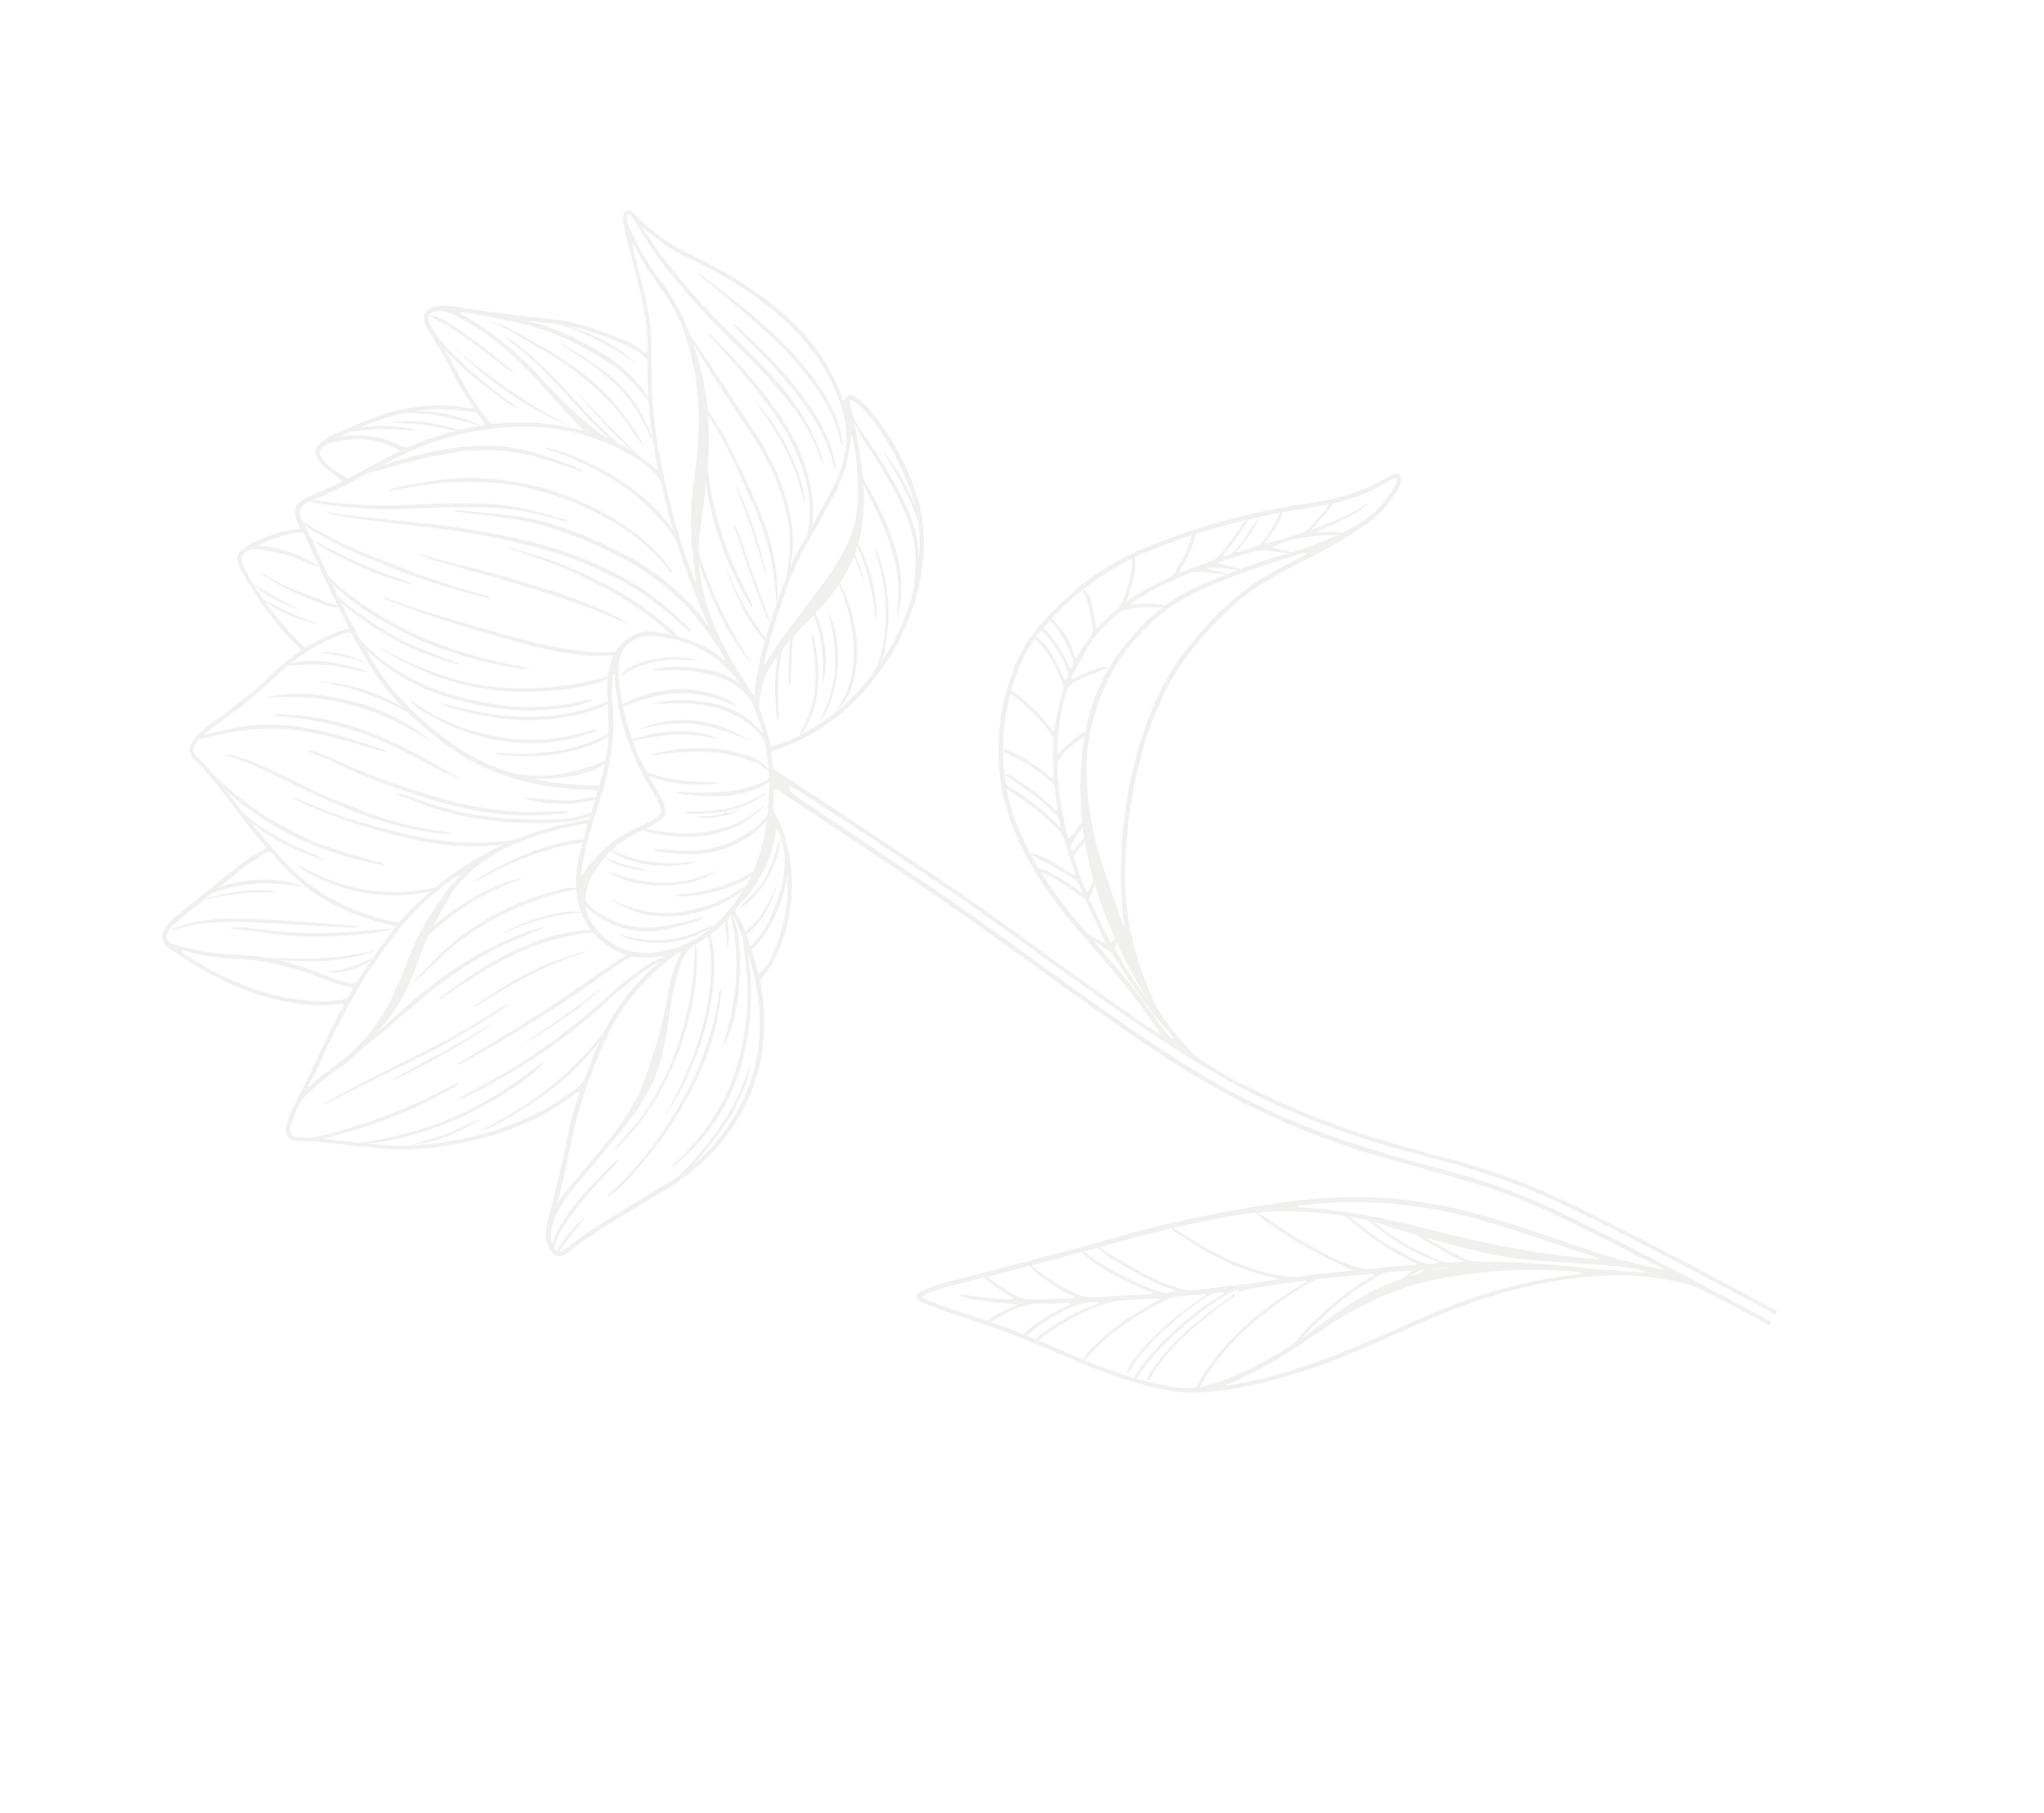 <svg width="513" height="455" viewBox="0 0 513 455" fill="none" xmlns="http://www.w3.org/2000/svg">
<g opacity="0.7" clip-path="url(#clip0_3902_4794)">
<g opacity="0.2">
<path d="M446.054 328.991C437.937 324.649 429.842 320.267 421.688 315.991C414.396 312.176 407.061 308.407 399.688 304.739C394.857 302.34 389.96 300.027 384.987 297.916C377.745 294.861 370.277 292.467 362.668 290.482C354.829 288.441 347.017 286.257 339.33 283.688C334.211 281.967 329.192 279.971 324.211 277.873C319.579 275.934 315.12 273.619 310.623 271.405C307.338 269.776 304.281 267.733 301.151 265.823C300.292 265.295 299.574 264.513 298.868 263.772C295.024 259.687 291.455 255.389 289.148 250.201C284.532 239.825 281.998 229.032 282.38 217.606C282.726 207.537 284.054 197.647 286.857 187.963C287.962 184.143 289.276 180.387 290.98 176.778C291.505 175.673 291.882 174.521 292.441 173.417C295.571 167.3 299.713 161.936 304.414 156.951C306.266 154.994 308.23 153.151 310.221 151.323C313.874 148.008 318.142 145.628 322.424 143.255C327.378 140.522 332.521 138.138 337.348 135.16C340.618 133.134 343.94 131.171 346.675 128.377C348.211 126.803 349.389 124.961 350.673 123.212C351.223 122.47 351.466 121.593 351.666 120.727C351.962 119.407 351.074 118.584 349.779 119C349.232 119.168 348.727 119.481 348.223 119.76C346.026 120.985 343.799 122.106 341.463 123.045C337.494 124.632 333.377 125.543 329.142 126.162C315.715 128.124 302.634 131.448 290.009 136.402C282.936 139.182 276.175 142.658 270.358 147.705C266.96 150.655 263.654 153.691 260.761 157.148C258.054 160.393 255.936 163.931 254.416 167.869C251.264 175.981 250.088 184.368 250.76 193.011C251.308 199.893 253.363 206.355 256.4 212.557C259.248 218.376 262.842 223.667 266.815 228.748C271.663 234.925 277.03 240.64 281.957 246.738C284.995 250.482 287.794 254.406 290.578 258.357C290.751 258.61 290.89 258.896 291.193 259.483C288.893 258.278 287.129 256.864 285.269 255.624C282.591 253.843 279.986 251.962 277.366 250.109C274.109 247.798 270.873 245.481 267.638 243.163C263.719 240.346 259.829 237.509 255.918 234.678C252.577 232.268 249.242 229.878 245.879 227.508C243.404 225.77 240.915 224.058 238.418 222.36C235.178 220.145 231.938 217.93 228.683 215.742C225.527 213.627 222.342 211.565 219.193 209.47C215.711 207.156 212.244 204.815 208.754 202.515C206.774 201.207 204.773 199.906 202.785 198.612C200.092 196.858 197.399 195.104 194.714 193.336C194.495 193.197 194.311 193.025 194.02 192.794C193.876 191.51 193.721 190.185 193.59 188.909C193.959 188.276 194.57 188.213 195.111 188.024C204.616 184.761 212.406 179.115 218.636 171.244C221.148 168.065 223.556 164.792 225.396 161.189C229.77 152.637 232.244 143.609 231.835 133.925C231.613 128.846 230.274 124.021 228.258 119.378C225.917 113.998 223.122 108.871 219.466 104.227C218.474 102.962 217.383 101.781 216.199 100.706C215.574 100.133 214.84 99.726 214.097 99.366C213.159 98.916 212.875 99.02 212.161 99.899C212.01 100.077 211.978 100.355 211.607 100.394C211.482 100.116 211.365 99.824 211.247 99.532C208.477 91.715 203.703 85.247 197.668 79.668C194.216 76.481 190.46 73.718 186.51 71.145C182.781 68.711 178.887 66.605 174.882 64.7C169.096 61.946 163.806 58.455 159.358 53.791C158.847 53.264 158.319 52.831 157.526 52.688C156.496 53.129 156.279 54.056 156.36 55.043C156.44 56.064 156.642 57.084 156.894 58.079C158.088 62.946 159.295 67.82 160.537 72.696C161.756 77.455 162.563 82.265 162.47 87.186C162.463 87.514 162.477 87.836 162.443 88.148C162.431 88.264 162.351 88.377 162.298 88.504C161.594 88.515 161.129 88.031 160.654 87.628C159.454 86.614 158.074 85.954 156.637 85.367C153.904 84.253 151.176 83.16 148.366 82.248C145.103 81.207 141.788 80.451 138.414 80.082C130.559 79.235 122.692 78.346 114.904 77.031C113.9 76.858 112.866 76.773 111.843 76.73C111.017 76.708 110.161 76.74 109.342 76.896C106.579 77.441 105.691 79.2 106.917 81.712C107.483 82.863 108.16 83.971 108.839 85.046C110.54 87.769 112.122 90.582 113.572 93.445C115.117 96.483 116.837 99.425 118.789 102.2C118.508 102.55 118.195 102.516 117.884 102.448C109.276 100.818 100.978 102.029 92.892 105.155C90.135 106.226 87.42 107.409 84.705 108.591C83.167 109.256 81.698 110.048 80.433 111.196C78.92 112.573 78.755 113.721 79.871 115.422C80.662 116.61 81.708 117.556 82.875 118.378C83.871 119.069 84.851 119.787 85.899 120.542C85.335 121.277 84.588 121.491 83.919 121.783C81.996 122.672 80.022 123.462 78.085 124.343C77.319 124.686 76.559 125.05 75.87 125.505C74.07 126.706 73.571 128.331 74.345 130.366C74.616 131.074 74.983 131.766 75.309 132.436C74.878 132.773 74.419 132.815 73.98 132.851C69.938 133.28 66.279 134.811 62.703 136.633C62.019 136.987 61.359 137.389 60.791 137.911C59.526 139.06 59.221 140.113 59.824 141.703C59.977 142.119 60.192 142.518 60.407 142.916C64.348 150.039 68.965 156.664 74.867 162.326C75.097 162.541 75.32 162.769 75.516 162.982C75.306 163.581 74.786 163.764 74.39 164.068C71.964 165.864 69.608 167.752 67.461 169.894C64.029 173.314 60.222 176.247 56.337 179.101C54.313 180.579 52.251 182.001 50.37 183.663C49.447 184.478 48.677 185.394 48.064 186.468C47.268 187.842 47.498 189.033 48.439 190.2C48.477 190.257 48.523 190.3 48.569 190.343C54.237 195.892 58.552 202.559 63.519 208.68C64.246 209.572 65.022 210.438 65.742 211.343C66.093 211.782 66.584 212.124 66.744 212.841C66.023 213.261 65.309 213.668 64.608 214.082C61.734 215.805 59.098 217.851 56.494 219.967C52.764 223.012 49.008 226.043 45.258 229.06C44.099 229.987 42.985 230.958 42.009 232.057C40.044 234.248 40.337 236.679 42.804 238.274C47.02 240.994 51.229 243.729 55.754 245.923C62.697 249.266 69.938 251.569 77.672 252.192C79.606 252.357 81.536 252.275 83.45 252.097C84.335 252.011 85.226 251.947 86.124 251.869C86.4 252.441 86.004 252.779 85.798 253.119C83.436 257.254 81.556 261.621 79.475 265.912C77.856 269.272 76.278 272.655 74.499 275.927C73.454 277.843 72.671 279.886 72.022 281.97C71.871 282.462 71.761 282.976 71.746 283.474C71.677 284.954 72.441 285.936 73.884 286.23C74.446 286.349 75.032 286.395 75.613 286.385C79.355 286.278 83.054 286.846 86.754 287.256C89.562 287.574 92.385 287.865 95.194 288.149C101.515 288.773 107.795 288.275 114.011 287.167C121.66 285.805 128.994 283.467 135.904 279.881C138.649 278.454 141.248 276.789 143.731 274.954C144.183 274.611 144.571 274.163 145.158 274.017C145.552 274.376 145.271 274.726 145.154 275.063C143.666 279.385 142.671 283.824 141.798 288.296C140.609 294.407 138.859 300.399 137.44 306.453C136.99 308.367 136.787 310.244 137.403 312.156C137.602 312.772 137.836 313.39 138.245 313.879C139.546 315.438 140.678 315.472 141.948 314.693C142.327 314.449 142.713 314.227 143.067 313.934C148.057 309.843 153.69 306.701 159.15 303.306C163.13 300.818 167.256 298.569 171.102 295.85C175.751 292.563 179.751 288.621 183.078 283.974C190.138 274.102 192.776 263.141 191.536 251.146C191.352 249.369 191.065 247.588 190.839 245.822C191.438 245.089 192 244.389 192.55 243.682C194.804 240.779 196 237.393 197.035 233.953C199.32 226.303 199.318 218.625 197.288 210.921C196.682 208.613 195.779 206.402 194.568 204.336C194.167 203.642 193.95 202.963 194.019 202.147C194.133 200.744 194.172 199.352 194.258 197.969C194.863 197.885 195.225 198.208 195.597 198.45C198.867 200.611 202.122 202.799 205.384 204.974C208.494 207.046 211.59 209.112 214.699 211.184C218.12 213.482 221.528 215.772 224.949 218.07C227.772 219.966 230.624 221.844 233.425 223.78C237.295 226.432 241.144 229.123 244.985 231.828C248.971 234.649 252.943 237.496 256.915 240.343C260.879 243.203 264.808 246.097 268.779 248.944C272.074 251.311 275.378 253.631 278.696 255.959C281.589 257.981 284.51 259.984 287.431 261.987C288.858 262.97 290.314 263.934 291.77 264.864C299.458 269.823 307.299 274.536 315.557 278.468C326.017 283.463 336.836 287.558 348.017 290.685C354.952 292.627 361.917 294.481 368.826 296.531C375.796 298.597 382.602 301.149 389.172 304.284C393.826 306.497 398.408 308.81 403.04 311.064C407.499 313.221 411.756 315.773 416.289 317.797C416.805 318.031 417.29 318.352 418.038 318.767C411.84 317.355 405.916 316.078 400.144 314.117C391.152 311.07 382.209 307.84 373.075 305.238C365.09 302.958 356.959 301.347 348.665 300.694C339.187 299.941 329.773 300.552 320.381 301.941C306.554 303.996 292.86 306.788 279.434 310.67C268.795 313.742 258.045 316.386 247.341 319.23C244.17 320.071 240.98 320.851 237.796 321.651C235.862 322.15 233.97 322.793 232.157 323.638C231.356 324.014 230.52 324.388 230.006 325.22C230.159 326.142 230.82 326.492 231.538 326.802C233.907 327.819 236.308 328.713 238.74 329.521C244.595 331.457 250.444 333.373 256.16 335.687C260.452 337.42 264.708 339.221 268.955 341.034C276.867 344.425 284.932 347.412 293.455 348.944C296.262 349.453 299.08 349.532 301.903 349.351C310.972 348.795 319.646 346.466 328.25 343.662C337.694 340.574 346.653 336.344 355.725 332.351C363.091 329.106 370.575 326.152 378.369 324.086C387.989 321.531 397.727 319.862 407.721 320.063C413.584 320.189 419.358 320.982 424.997 322.711C425.685 322.918 426.328 323.205 426.957 323.519C432.681 326.447 438.412 329.397 444.008 332.587C444.193 332.253 444.386 331.906 444.571 331.572C444.222 331.414 443.859 331.282 443.525 331.097C434.265 326.173 425.063 321.143 415.729 316.352C407.197 311.972 398.7 307.559 390.026 303.466C381.794 299.584 373.29 296.475 364.508 294.12C350.024 290.244 335.579 286.268 321.84 280.136C316.254 277.65 310.751 274.984 305.442 271.936C299.807 268.69 294.303 265.238 288.916 261.606C285.176 259.097 281.451 256.561 277.769 253.979C273.609 251.062 269.499 248.086 265.376 245.103C260.576 241.64 255.82 238.131 251.013 234.681C246.73 231.609 242.411 228.569 238.083 225.577C234.174 222.869 230.207 220.234 226.276 217.566C221.966 214.636 217.669 211.714 213.345 208.811C210.256 206.732 207.095 204.753 204.043 202.608C202.723 201.684 201.336 200.88 200.023 199.943C199.115 199.283 198.131 198.633 198.119 197.3C198.608 197.205 198.889 197.517 199.23 197.689C200.94 198.602 202.483 199.754 204.099 200.807C207.741 203.209 211.441 205.539 215.096 207.949C219.808 211.067 224.511 214.232 229.208 217.377C233.366 220.17 237.568 222.918 241.689 225.778C246.965 229.453 252.168 233.227 257.406 236.969C264.256 241.865 271.119 246.769 277.962 251.678C284.818 256.595 291.82 261.279 298.976 265.717C305.76 269.914 312.735 273.797 320.022 277.086C325.426 279.523 330.892 281.751 336.479 283.731C344.428 286.549 352.545 288.815 360.687 290.938C371.486 293.748 381.999 297.324 392.078 302.126C400.442 306.117 408.694 310.342 416.91 314.599C425.822 319.208 434.658 323.983 443.524 328.706C444.199 329.063 444.85 329.493 445.51 329.877C445.684 329.659 445.869 329.325 446.054 328.991ZM150.46 196.916C150.087 197.181 149.76 197.139 149.446 197.14C145.78 197.079 142.138 196.753 138.504 196.257C131.175 195.248 124.22 192.998 117.788 189.363C114.211 187.345 110.957 184.809 107.797 182.167C102.492 177.726 97.79 172.764 94.12 166.856C89.708 159.734 86.016 152.226 82.484 144.649C80.336 140.056 78.488 135.297 75.894 130.91C75.671 130.525 75.484 130.107 75.351 129.685C74.939 128.287 75.266 127.352 76.476 126.522C77.272 125.968 78.162 125.589 79.059 125.231C82.777 123.75 86.342 122.01 89.84 120.075C92.989 118.33 96.17 116.621 99.356 114.967C106.796 111.117 114.729 108.674 123.008 107.592C134.283 106.112 145.176 107.491 155.467 112.602C158.01 113.872 160.385 115.38 162.612 117.156C164.541 118.714 166.224 120.432 166.376 123.116C166.39 123.438 166.521 123.737 166.589 124.054C169.556 136.901 174.041 149.212 179.748 161.082C180.45 162.553 181.195 164.013 182.05 165.744C179.984 164.371 178.323 162.927 176.368 161.983C172.398 160.079 168.202 158.957 163.823 158.484C161.769 158.253 159.897 158.734 158.121 159.86C155.684 161.423 154.096 163.562 153.275 166.335C152.533 168.838 152.343 171.385 152.398 173.963C152.444 176.083 152.58 178.199 152.695 180.322C152.966 186.004 152.156 191.558 150.46 196.916ZM166.714 240.04C166.445 240.746 165.944 240.957 165.568 241.289C160.287 245.778 155.864 250.986 152.557 257.11C151.816 258.479 151.324 259.934 150.603 261.297C149.155 264.036 148.123 266.936 147.078 269.829C146.644 271.02 146.002 271.99 145.012 272.768C141.706 275.332 138.239 277.651 134.471 279.506C124.576 284.386 114.066 286.848 103.069 287.418C98.433 287.658 93.825 287.093 89.233 286.624C84.573 286.152 79.945 285.402 75.223 285.419C73.037 285.429 72.471 284.592 73.011 282.483C73.425 280.793 74.114 279.203 74.87 277.65C75.499 276.359 76.371 275.289 77.397 274.288C79.441 272.332 81.616 270.519 83.939 268.91C89.176 265.286 93.516 260.73 97.409 255.786C100.753 251.515 103.1 246.621 104.848 241.483C105.902 238.386 107.017 235.304 108.668 232.451C110.283 229.664 111.823 226.853 113.411 224.052C113.692 223.544 114.027 223.067 114.394 222.625C117.695 218.591 121.71 215.408 126.345 213.091C132.662 209.945 139.424 208.074 146.338 206.776C146.69 206.709 147.087 206.528 147.459 206.927C146.858 209.176 146.221 211.458 145.659 213.764C144.851 217.015 144.328 220.32 144.643 223.688C145.235 230.018 148.318 234.816 153.755 238.074C157.073 240.053 160.734 240.564 164.535 240.193C165.215 240.099 165.896 239.848 166.714 240.04ZM100.162 231.33C99.628 231.505 98.996 231.26 98.38 231.145C94.207 230.298 90.201 228.897 86.361 227.135C81.127 224.74 76.449 221.466 72.46 217.266C68.248 212.837 64.311 208.195 60.56 203.376C56.991 198.763 53.72 193.896 49.408 189.9C48.139 188.726 48.263 187.59 49.382 186.169C50.976 184.174 53.058 182.78 55.087 181.322C59.893 177.879 64.517 174.23 68.778 170.101C73.536 165.514 78.908 161.774 85.137 159.416C86.026 159.071 86.91 158.672 87.984 158.656C88.919 160.274 89.863 161.878 90.778 163.502C93.2 167.759 95.849 171.827 99.165 175.48C104.196 181.044 109.947 185.75 116.261 189.755C120.679 192.553 125.561 194.387 130.599 195.784C135.954 197.269 141.432 197.932 146.962 198.188C147.917 198.229 148.885 198.12 149.99 198.488C149.279 200.904 148.578 203.272 147.883 205.626C128.877 208.492 113.103 217.145 100.162 231.33ZM231.635 325.652C231.778 325.016 232.24 324.906 232.637 324.724C234.094 324.049 235.595 323.45 237.156 323.059C240.713 322.151 244.276 321.265 247.82 320.35C255.73 318.296 263.67 316.345 271.539 314.146C281.641 311.318 291.754 308.531 302.049 306.489C305.397 305.833 308.735 305.1 312.109 304.65C320.387 303.568 328.656 303.858 336.913 305.05C340.03 305.504 343.114 306.08 346.129 307C351.154 308.547 356.145 310.214 361.241 311.538C368.458 313.41 375.642 315.437 383.096 316.062C388.734 316.535 394.39 316.878 400.03 317.282C404.131 317.566 408.24 317.803 412.233 318.882C412.55 318.97 412.971 318.872 413.081 319.334C404.09 318.678 395.12 318.016 386.162 317.395C378.887 316.887 371.629 317.104 364.39 317.978C358.863 318.63 353.514 320.063 348.374 322.187C342.019 324.806 336.384 328.61 330.934 332.744C323.212 338.584 314.946 343.547 305.762 346.797C302.072 348.101 298.311 348.652 294.375 348.04C288.626 347.139 283.14 345.355 277.694 343.436C272.363 341.562 267.277 339.057 262.037 336.955C258.752 335.64 255.534 334.171 252.217 332.977C247.21 331.179 242.126 329.583 237.075 327.865C235.251 327.22 233.392 326.574 231.635 325.652ZM157.436 53.668C157.766 53.798 157.902 53.804 157.994 53.89C158.375 54.241 158.736 54.598 159.097 54.955C162.663 58.502 166.598 61.573 171.068 63.929C172.786 64.829 174.551 65.58 176.276 66.467C183.338 70.067 190.02 74.26 195.979 79.534C201.379 84.308 205.881 89.787 208.908 96.385C210.296 99.423 211.612 102.526 212.148 105.842C213.097 111.655 211.69 117.122 209.094 122.244C206.306 127.748 203.189 133.087 200.152 138.471C199.103 140.332 198.261 142.291 197.522 144.254C195.766 148.934 194.063 153.644 192.656 158.448C191.145 163.631 189.803 168.854 189.402 174.268C189.392 174.35 189.245 174.426 189.09 174.549C187.318 171.7 185.503 168.897 183.815 166.024C181.107 161.399 178.865 156.597 177.3 151.454C175.55 145.703 174.922 139.876 175.626 133.915C176.073 130.149 176.602 126.394 177.083 122.63C178.627 110.556 178.237 98.666 174.223 86.983C172.223 81.146 169.773 75.617 165.99 70.729C164.973 69.415 164.035 68.022 163.11 66.637C161.131 63.69 159.529 60.534 158.039 57.335C157.532 56.234 157.061 55.1 157.436 53.668ZM187.534 221.812C185.17 225.824 182.497 229.419 179.011 232.338C174.526 236.116 169.497 238.703 163.532 239.043C157.334 239.394 152.403 237.08 148.781 231.966C147.079 229.557 146.596 226.934 147.093 224.086C147.424 222.228 148.068 220.438 149.056 218.875C151.635 214.79 154.961 211.434 159.363 209.285C160.584 208.688 161.81 208.146 163.006 207.5C163.957 206.98 164.884 206.378 165.785 205.76C166.875 205.021 167.2 203.962 166.912 202.72C166.785 202.162 166.611 201.594 166.352 201.084C165.666 199.709 164.987 198.321 164.182 197.002C160.416 190.919 157.86 184.354 156.373 177.37C155.588 173.655 155.015 169.934 155.39 166.077C155.65 163.499 156.909 161.858 159.058 160.624C160.466 159.817 161.96 159.546 163.508 159.618C170.783 159.969 177.103 162.547 182.38 167.636C187.427 172.51 190.217 178.559 191.75 185.271C193.16 191.48 193.303 197.771 192.666 204.084C192.051 210.356 190.431 216.333 187.534 221.812ZM350.619 119.972C350.627 121.058 350.225 122.004 349.636 122.847C348.822 124.001 347.981 125.14 347.107 126.244C344.98 128.886 342.254 130.812 339.302 132.422C334.021 135.305 328.427 137.369 322.651 139.036C316.163 140.919 309.812 143.244 303.56 145.833C296.884 148.589 290.871 152.323 285.942 157.687C284.208 159.588 282.554 161.533 281.011 163.592C278.838 166.505 277.065 169.64 275.654 172.941C273.692 177.49 272.497 182.289 271.844 187.214C269.86 202.255 272.203 216.728 277.807 230.705C282.025 241.262 287.607 251.092 294.33 260.245C294.44 260.393 294.515 260.574 294.623 260.756C293.966 260.776 293.692 260.327 293.338 259.957C292.378 258.919 291.637 257.705 290.804 256.563C288.026 252.79 285.348 248.932 282.345 245.313C277.711 239.726 272.815 234.359 268.28 228.687C263.348 222.534 259.103 215.993 255.962 208.72C253.734 203.576 252.375 198.251 251.927 192.699C251.252 184.315 252.397 176.173 255.429 168.309C256.88 164.559 258.838 161.09 261.42 158.036C268.944 149.155 278.071 142.418 288.887 138.049C301.845 132.808 315.297 129.446 329.073 127.293C332.127 126.822 335.172 126.398 338.137 125.425C341.81 124.215 345.345 122.685 348.688 120.716C349.29 120.386 349.832 119.849 350.619 119.972ZM183.882 229.629C185.24 231.743 185.996 234.064 186.793 236.373C188.961 242.6 190.551 248.925 190.685 255.578C190.899 266.306 187.824 275.978 181.373 284.53C177.855 289.176 173.578 293.052 168.656 296.169C165.293 298.301 161.839 300.312 158.457 302.416C152.997 305.811 147.385 308.947 142.4 313.059C142.153 313.253 141.879 313.433 141.612 313.599C140.364 314.338 139.675 314.166 138.937 312.884C138.268 311.728 138.076 310.47 138.295 309.161C138.914 305.368 140.813 302.163 143.078 299.178C144.852 296.829 146.884 294.675 148.803 292.44C151.384 289.421 153.727 286.201 156.321 283.19C158.994 280.099 161.186 276.743 163.048 273.133C163.613 272.05 164.157 270.974 164.576 269.81C166.162 265.437 167.186 260.944 167.751 256.336C168.36 251.491 169.172 246.689 170.762 242.057C171.526 239.828 172.645 237.936 174.869 236.725C177.939 235.059 180.616 232.844 182.914 230.209C183.11 229.951 183.338 229.728 183.882 229.629ZM193.587 187.372C193.415 187.084 193.31 186.991 193.287 186.874C192.731 184.036 191.962 181.236 190.867 178.553C190.644 178.01 190.47 177.443 190.549 176.858C190.88 174.058 191.209 171.292 192.556 168.705C194.333 165.31 196.718 162.392 199.256 159.576C202.698 155.761 206.54 152.324 209.56 148.135C211.592 145.318 213.371 142.361 214.544 139.05C216.749 132.804 217.144 126.392 216.582 119.851C216.102 114.263 214.981 108.791 213.772 103.322C213.559 102.384 213.325 101.451 213.383 100.402C214.306 100.564 214.961 101.05 215.58 101.602C216.534 102.462 217.41 103.401 218.214 104.406C222.178 109.377 225.211 114.862 227.62 120.717C229.726 125.828 230.956 131.134 230.796 136.681C230.575 145.109 228.353 153.021 224.551 160.51C223.067 163.439 221.144 166.09 219.207 168.733C216.233 172.808 212.813 176.427 208.803 179.474C204.221 182.954 199.195 185.63 193.587 187.372ZM89.373 246.638C88.616 246.933 88.051 246.725 87.502 246.613C85.984 246.329 84.53 245.803 83.091 245.25C79.858 243.999 76.616 242.795 73.311 241.8C68.608 240.397 63.785 239.748 58.895 239.533C53.869 239.312 48.933 238.582 44.11 237.113C43.74 236.995 43.36 236.924 43.019 236.752C41.982 236.23 41.587 235.243 42.008 234.168C42.239 233.563 42.576 233.017 43.066 232.573C43.982 231.772 44.859 230.915 45.807 230.149C49.926 226.779 54.086 223.431 58.205 220.061C60.64 218.06 63.133 216.144 65.846 214.525C66.442 214.174 66.99 213.658 67.946 213.822C71.881 218.498 76.387 222.775 81.82 225.944C87.214 229.091 93.105 230.995 99.423 232.474C95.55 237.132 92.447 241.973 89.373 246.638ZM282.083 232.185C281.639 231.852 281.566 231.323 281.408 230.852C279.747 226.04 278.051 221.261 276.48 216.412C274.191 209.332 272.943 202.045 272.719 194.609C272.468 186.687 274.215 179.158 277.444 171.979C279.17 168.172 281.364 164.624 284.084 161.386C288.806 155.732 294.376 151.194 301.133 148.135C309.716 144.237 318.614 141.283 327.629 138.62C327.795 138.572 327.889 138.624 327.91 138.775C327.836 139.223 327.376 139.265 327.076 139.43C325.166 140.482 323.248 141.548 321.3 142.545C314.988 145.746 309.471 150 304.581 155.106C300.756 159.111 297.189 163.311 294.236 168.008C290.815 173.423 288.406 179.312 286.467 185.391C284.014 193.123 282.475 201.064 281.776 209.157C281.139 216.603 280.939 224.048 282.16 231.478C282.192 231.705 282.331 231.957 282.083 232.185ZM165.177 117.88C164.832 117.811 164.667 117.824 164.589 117.746C161.207 114.527 157.219 112.212 153.05 110.163C150.969 109.132 149.136 107.715 147.375 106.232C143.292 102.8 139.572 98.993 135.975 95.062C130.117 88.691 123.58 83.166 116.005 78.95C115.765 78.816 115.426 78.734 115.419 78.276C116.139 78.361 116.833 78.431 117.526 78.536C123.415 79.498 129.342 80.235 135.283 80.789C138.284 81.074 141.273 81.474 144.216 82.146C148.297 83.064 152.198 84.529 156.03 86.147C158.366 87.128 160.716 88.273 162.492 90.357C162.367 99.588 163.187 108.75 165.177 117.88ZM170.999 238.733C169.269 242.294 168.278 245.688 167.68 249.16C166.616 255.236 165.065 261.182 163.156 267.051C162.056 270.42 160.808 273.741 159.086 276.817C157.128 280.286 154.83 283.55 152.301 286.632C149.442 290.09 146.556 293.533 143.664 296.956C142.37 298.472 141.21 300.062 139.954 301.635C141.516 295.573 142.732 289.477 144.063 283.392C145.193 278.173 147.004 273.174 148.91 268.193C150.217 264.764 151.691 261.411 153.34 258.155C156.586 251.7 161.241 246.324 166.799 241.744C167.984 240.709 169.158 239.597 170.999 238.733ZM158.69 61.325C159.155 61.304 159.204 61.593 159.311 61.809C161.107 65.527 163.401 68.945 165.815 72.272C167.83 75.029 169.599 77.946 170.871 81.129C173.835 88.565 175.228 96.317 175.374 104.303C175.484 110.244 174.716 116.1 173.995 121.965C173.378 127.015 173.122 132.073 173.671 137.158C174.002 140.151 174.244 143.147 174.698 146.138C174.401 145.729 174.187 145.296 174.014 144.852C172.615 141.11 171.292 137.358 170.17 133.525C168.202 126.781 166.585 119.969 165.313 113.07C163.833 105.13 163.387 97.118 163.524 89.062C163.612 83.614 162.992 78.28 161.63 73.023C160.772 69.721 159.915 66.419 159.071 63.124C158.946 62.531 158.828 61.925 158.69 61.325ZM307.17 347.752C311.694 345.792 316.045 343.737 320.208 341.264C324.569 338.655 328.755 335.793 332.975 332.967C342.04 326.877 351.737 322.481 362.639 320.602C373.555 318.73 384.458 318.108 395.471 319.083C395.907 319.115 396.46 318.968 396.851 319.586C396.149 319.686 395.579 319.771 395.002 319.835C389.049 320.531 383.203 321.758 377.426 323.302C368.953 325.584 360.835 328.832 352.865 332.441C344.248 336.337 335.615 340.137 326.601 343.08C320.9 344.927 315.154 346.541 309.238 347.484C308.543 347.605 307.864 347.665 307.17 347.752ZM123.269 106.428C120.629 103.289 118.43 100.046 116.526 96.618C113.848 91.783 111.365 86.847 108.392 82.198C108.149 81.819 107.954 81.415 107.78 81.004C107.066 79.334 107.533 78.459 109.35 78.14C110.933 77.866 112.397 78.311 113.803 78.986C117.111 80.575 120.249 82.471 123.154 84.692C126.912 87.578 130.482 90.709 133.688 94.213C136.965 97.809 140.255 101.413 143.561 104.99C144.502 106 145.542 106.926 146.756 108.105C138.874 106.109 131.183 105.406 123.269 106.428ZM87.566 157.709C83.41 158.721 79.964 160.719 76.492 162.511C70.603 157.048 64.464 148.917 61.121 142.195C61.008 141.958 60.888 141.734 60.817 141.486C60.371 140.244 60.583 139.419 61.623 138.582C62.013 138.257 62.468 138.003 62.922 137.749C65.45 136.306 68.152 135.274 70.934 134.443C72.588 133.946 74.294 133.67 76.171 133.559C79.854 141.586 83.407 149.628 87.566 157.709ZM77.52 272.681C77.447 272.623 77.388 272.572 77.308 272.528C78.313 270.59 79.445 268.705 80.309 266.705C82.515 261.56 85.056 256.599 87.824 251.73C89.161 249.382 90.371 246.947 91.853 244.714C94.116 241.293 96.492 237.951 98.981 234.689C103.301 229.004 108.39 224.2 114.233 220.145C114.522 219.938 114.8 219.657 115.251 219.662C115.181 219.85 115.152 220.061 115.031 220.186C112.42 222.944 110.252 226.035 108.191 229.219C105.741 233.009 103.833 237.081 102.219 241.282C100.804 245 99.262 248.664 97.398 252.185C94.175 258.251 89.795 263.257 84.239 267.296C82.167 268.8 80.126 270.373 78.28 272.16C78.073 272.376 77.787 272.514 77.52 272.681ZM213.545 109.146C214.051 109.619 214.085 109.934 214.141 110.244C215.157 115.903 215.633 121.594 215.137 127.338C214.807 131.082 213.7 134.621 211.939 137.955C210.193 141.262 208.195 144.395 205.897 147.344C203.858 149.983 201.952 152.73 199.913 155.369C197.275 158.775 194.63 162.16 192.51 165.923C192.362 166.19 192.321 166.673 191.695 166.605C191.846 165.956 191.974 165.346 192.13 164.718C193.425 159.485 195.064 154.356 196.838 149.267C198.517 144.474 200.492 139.811 203.083 135.419C205.204 131.813 207.138 128.104 209.192 124.462C210.552 122.04 211.481 119.449 212.27 116.798C213.008 114.397 213.405 111.948 213.545 109.146ZM145.917 220.067C145.789 218.756 146.031 217.564 146.259 216.365C147.268 211.113 148.85 206.023 150.5 200.969C153.107 192.992 154.576 184.925 153.698 176.498C153.483 174.46 153.483 172.383 153.713 170.33C153.759 169.901 153.616 169.403 154.216 169.108C154.257 169.444 154.291 169.76 154.312 170.068C154.998 179.19 157.49 187.761 162.113 195.698C163.048 197.316 163.992 198.921 164.85 200.583C165.431 201.708 166.044 202.868 165.804 204.183C165.077 205.054 164.2 205.597 163.292 206.071C161.979 206.739 160.639 207.392 159.282 207.984C156.108 209.365 153.34 211.304 150.934 213.756C149.035 215.67 147.255 217.685 145.917 220.067ZM401.318 315.745C401.328 315.821 401.331 315.91 401.342 315.986C400.572 315.926 399.81 315.852 399.041 315.792C384.975 314.626 371.227 311.752 357.59 308.206C347.426 305.573 337.167 303.585 326.686 302.941C326.366 302.92 325.893 303.112 325.67 302.57C326.014 302.516 326.324 302.461 326.64 302.427C340.188 300.811 353.576 301.688 366.845 304.891C372.283 306.195 377.597 307.849 382.891 309.632C389.028 311.69 395.166 313.714 401.318 315.745ZM184.426 228.552C184.978 227.776 185.372 226.878 186.056 226.367C187.912 224.97 189 223.008 190.168 221.09C192.512 217.208 194.318 213.131 194.644 208.513C194.669 208.248 194.692 208.016 195.055 207.991C195.145 208.145 195.275 208.287 195.336 208.46C195.485 208.822 195.62 209.176 195.735 209.536C197.925 216.352 198.213 223.264 196.877 230.271C196.226 233.68 195.015 236.935 193.624 240.107C192.928 241.676 191.966 243.097 190.467 244.447C188.74 238.935 187.472 233.416 184.426 228.552ZM88.523 247.824C87.448 250.614 87.33 250.67 84.83 250.96C79.859 251.554 74.969 251.025 70.108 249.971C65.965 249.07 61.989 247.616 58.119 245.908C55.946 244.948 53.782 243.94 51.742 242.74C50.136 241.797 48.602 240.754 47.003 239.798C46.463 239.481 45.881 239.177 45.645 238.47C46.218 238.316 46.634 238.669 47.086 238.798C51.45 239.96 55.906 240.423 60.398 240.663C66.268 240.967 71.924 242.287 77.457 244.238C81.065 245.505 84.554 247.177 88.523 247.824ZM86.005 109.521C86.258 109.19 86.311 109.062 86.409 109.012C91.801 106.557 97.286 104.345 103.164 103.311C108.286 102.415 113.415 102.606 118.522 103.343C119.004 103.418 119.579 103.388 119.921 103.874C120.54 104.741 121.362 105.493 121.815 106.564C121.456 106.645 121.215 106.703 120.96 106.753C114.798 107.857 108.761 109.397 103.028 111.995C102.164 112.388 101.405 112.247 100.628 111.886C99.864 111.532 99.144 111.098 98.364 110.805C94.455 109.389 90.429 108.78 86.005 109.521ZM87.416 120.04C86.442 119.5 85.625 119.117 84.887 118.621C83.407 117.608 81.941 116.569 80.869 115.102C79.803 113.656 80.112 112.501 81.745 111.696C82.198 111.476 82.692 111.279 83.182 111.149C87.019 110.083 90.884 109.817 94.763 110.816C96.656 111.307 98.552 111.852 100.374 113.193C95.862 115.351 91.715 117.764 87.416 120.04Z" fill="#98958B"/>
<path d="M81.725 128.576C85.076 129.614 88.441 130.03 91.805 130.447C99.063 131.364 106.341 132.118 113.589 133.117C122.168 134.295 130.645 136.098 138.922 138.609C143.091 139.873 147.187 141.393 151.079 143.376C152.564 144.129 154.132 144.702 155.608 145.502C160.922 148.413 165.737 152.007 170.252 156.046C171.306 156.978 172.346 157.904 173.532 158.945C173.39 157.942 172.727 157.469 172.209 156.955C169.44 154.112 166.441 151.525 163.22 149.181C159.395 146.415 155.261 144.176 151.028 142.178C142.822 138.311 134.103 135.937 125.229 134.125C117.169 132.484 109.017 131.542 100.846 130.729C94.722 130.127 88.59 129.572 82.509 128.609C82.245 128.55 81.984 128.58 81.725 128.576Z" fill="#98958B"/>
<path d="M182.934 166.007C182.108 164.38 181.338 162.714 180.428 161.145C177.073 155.359 172.675 150.479 167.512 146.256C164.316 143.646 160.945 141.289 157.294 139.406C149.418 135.354 141.329 131.812 132.586 129.984C129.945 129.428 127.264 129.163 124.576 128.912C121.759 128.642 118.955 128.379 116.143 128.164C115.387 128.111 114.607 127.975 113.419 128.259C115.737 128.549 117.62 128.773 119.515 129.038C124.025 129.654 128.574 130.012 133.02 131.028C136.525 131.819 139.89 133.021 143.276 134.218C146.312 135.29 149.243 136.583 152.122 137.969C155.697 139.706 159.203 141.598 162.503 143.863C165.848 146.171 168.937 148.721 171.774 151.602C175.487 155.388 178.467 159.709 181.291 164.154C181.739 164.856 182.09 165.609 182.934 166.007Z" fill="#98958B"/>
<path d="M158.802 54.32C161.461 59.127 164.223 63.59 167.518 67.719C173.441 75.138 179.954 82.028 186.793 88.612C191.499 93.157 195.921 97.963 199.767 103.272C202.349 106.831 204.337 110.708 205.814 114.842C205.968 115.259 206.141 115.669 206.315 116.08C206.327 116.121 206.401 116.145 206.707 116.349C206.554 115.775 206.467 115.396 206.36 115.023C204.29 108.431 200.874 102.629 196.418 97.349C192.235 92.396 187.546 87.947 182.993 83.347C176.218 76.52 169.692 69.465 164.173 61.538C162.744 59.489 161.377 57.388 159.955 55.326C159.716 55.002 159.615 54.492 158.802 54.32Z" fill="#98958B"/>
<path d="M187.645 238.329C187.388 237.156 187.124 235.963 186.878 234.832C191.77 231.297 193.851 226.221 195.326 220.757C193.33 225.932 191.101 230.961 186.298 234.336C186.614 237.041 186.948 239.775 187.242 242.52C188.218 251.716 187.234 260.732 184.321 269.483C183.075 273.242 181.291 276.807 179.144 280.206C176.243 284.81 172.765 288.85 168.738 292.463C168.659 292.542 168.646 292.691 168.517 292.987C169.802 292.18 170.751 291.223 171.72 290.295C172.745 289.327 173.789 288.388 174.762 287.357C178.261 283.626 181.077 279.428 183.22 274.805C186.343 268.038 187.938 260.879 188.411 253.445C188.688 249.01 188.555 244.591 187.798 240.193C187.695 239.56 187.681 238.925 187.62 238.28L187.645 238.329Z" fill="#98958B"/>
<path d="M97.758 123.138C99.761 122.799 101.777 122.469 103.787 122.117C112.348 120.651 120.919 120.428 129.501 121.853C133.429 122.512 137.236 123.61 140.992 124.924C144.587 126.184 148.031 127.779 151.358 129.554C157.633 132.875 163.253 137.124 167.658 142.811C167.891 143.115 168.145 143.413 168.406 143.697C168.484 143.776 168.628 143.768 168.777 143.815C168.88 143.314 168.516 143.025 168.277 142.701C165.149 138.489 161.383 134.988 157.026 132.05C154.947 130.636 152.824 129.302 150.598 128.155C136.953 121.097 122.57 118.394 107.326 120.833C105.62 121.109 103.899 121.411 102.19 121.755C100.681 122.053 99.182 122.426 97.672 122.758C97.708 122.883 97.743 123.007 97.758 123.138Z" fill="#98958B"/>
<path d="M76.897 188.386C78.193 188.913 79.473 189.5 80.787 189.932C81.717 190.238 82.552 190.683 83.415 191.109C86.695 192.718 90.057 194.145 93.464 195.493C97.999 197.291 102.591 198.894 107.224 200.328C115.404 202.856 123.724 204.658 132.348 204.623C135.745 204.603 139.153 204.469 142.599 203.918C142.227 203.363 141.758 203.609 141.376 203.607C138.362 203.629 135.338 203.732 132.319 203.699C124.233 203.614 116.386 202.092 108.676 199.755C104.089 198.364 99.544 196.804 95.02 195.204C92.61 194.357 90.287 193.226 87.909 192.291C84.871 191.096 81.995 189.484 78.844 188.558C78.222 188.388 77.605 188.273 76.897 188.386Z" fill="#98958B"/>
<path d="M76.973 125.594C77.647 125.984 78.303 125.965 78.9 126.086C87.721 127.835 96.615 128.036 105.564 127.57C110.953 127.294 116.367 127.224 121.753 127.33C127.556 127.441 133.222 128.522 138.817 129.984C140.054 130.303 141.276 130.648 142.553 130.99C141.962 130.104 140.948 130.17 140.145 129.917C134.009 128.016 127.816 126.468 121.317 126.355C115.91 126.255 110.519 126.251 105.129 126.561C96.445 127.052 87.788 126.737 79.173 125.592C78.671 125.523 78.161 125.467 77.636 125.437C77.479 125.438 77.298 125.512 76.973 125.594Z" fill="#98958B"/>
<path d="M90.596 118.68C92.78 118.738 94.757 118.194 96.73 117.595C102.884 115.719 109.1 114.139 115.502 113.326C122.825 112.394 129.973 113.163 136.98 115.32C140.271 116.341 143.513 117.545 146.9 118.707C145.943 117.915 144.955 117.367 143.933 116.975C140.357 115.587 136.767 114.224 133.05 113.246C126.739 111.598 120.37 111.47 113.943 112.392C107.756 113.289 101.713 114.808 95.81 116.893C94.659 117.302 93.483 117.628 92.326 118.015C91.757 118.223 91.173 118.458 90.596 118.68Z" fill="#98958B"/>
<path d="M197.446 144.736C198.014 143.585 198.227 142.604 198.433 141.601C199.506 136.455 199.051 131.387 197.673 126.348C195.94 120.03 193.21 114.155 189.602 108.7C184.428 100.876 179.238 93.079 174.035 85.274C173.759 84.859 173.59 84.346 172.959 84.067C172.893 84.501 173.127 84.771 173.3 85.058C177.508 91.98 181.767 98.843 186.355 105.522C189.567 110.181 192.56 114.981 194.672 120.27C196.741 125.448 198.225 130.737 198.266 136.361C198.321 139.096 197.729 141.769 197.446 144.736Z" fill="#98958B"/>
<path d="M148.62 175.708C147.932 175.344 147.511 175.599 147.111 175.691C137.579 178.12 128.041 177.789 118.511 175.682C114.877 174.872 111.329 173.778 107.89 172.395C101.011 169.629 95.044 165.501 89.979 160.093C89.756 159.865 89.576 159.591 89.207 159.596C89.035 159.937 89.264 160.186 89.46 160.399C91.793 163.053 94.329 165.436 97.242 167.487C106.296 173.884 116.493 176.867 127.37 177.993C132.832 178.56 138.267 178.327 143.661 177.286C145.3 176.973 146.892 176.495 148.62 175.708Z" fill="#98958B"/>
<path d="M163.33 101.344C163.329 100.401 162.945 99.961 162.657 99.505C160.431 96.09 157.62 93.258 154.335 90.809C151.01 88.338 147.367 86.44 143.695 84.597C139.801 82.648 135.663 81.296 131.396 80.274C127.804 79.418 116.778 77.616 113.611 77.379C114.332 77.935 115.099 77.906 115.762 78.064C120.695 79.176 125.699 79.909 130.615 81.115C135.301 82.265 139.79 83.863 144.126 86.022C147.01 87.463 149.791 89.058 152.47 90.805C155.489 92.757 158.205 95.1 160.491 97.903C161.387 98.993 162.264 100.055 163.33 101.344Z" fill="#98958B"/>
<path d="M95.901 149.661C97.29 150.902 98.878 151.154 100.262 151.712C106.881 154.317 113.682 156.342 120.481 158.401C126.674 160.263 132.882 162.099 139.238 163.353C143.723 164.234 148.234 164.85 152.825 164.533C153.729 164.476 154.697 164.524 155.592 163.886C155.068 163.508 154.628 163.578 154.197 163.601C146.551 163.917 139.128 162.542 131.77 160.61C123.033 158.332 114.405 155.73 105.757 153.101C102.52 152.109 99.361 150.881 95.901 149.661Z" fill="#98958B"/>
<path d="M168.528 239.947C166.104 240.069 164.015 241.162 162.048 242.444C158.268 244.886 154.864 247.815 151.526 250.816C143.72 257.813 135.45 264.17 126.339 269.397C123.215 271.191 120.049 272.873 116.9 274.618C116.348 274.922 115.718 275.114 115.155 275.814C115.726 275.886 116.062 275.689 116.418 275.519C129.028 269.3 140.796 261.829 151.203 252.312C153.186 250.497 155.215 248.725 157.316 247.045C160.768 244.248 164.266 241.528 168.528 239.947Z" fill="#98958B"/>
<path d="M136.919 232.616C133.885 232.958 131.139 234.228 128.371 235.38C118.16 239.632 109.304 245.943 101.142 253.301C97.561 256.517 93.962 259.704 90.259 262.764C90.004 262.972 89.494 263.073 89.566 263.636C90.94 263.142 91.998 262.21 93.113 261.362C96.326 258.903 99.337 256.21 102.368 253.545C109.715 247.06 117.609 241.351 126.492 237.131C129.567 235.677 132.749 234.44 135.888 233.091C136.222 232.928 136.571 232.772 136.919 232.616Z" fill="#98958B"/>
<path d="M177.634 83.726C180.132 86.524 182.612 89.26 185.049 92.042C188.353 95.81 191.488 99.694 194.346 103.826C197.179 107.909 199.55 112.259 201.139 116.979C202.899 122.212 203.915 127.557 202.717 133.087C202.665 133.338 202.675 133.604 202.678 133.851C202.679 133.974 202.736 134.092 202.772 134.217C203.783 133.242 203.893 131.942 204.009 130.662C204.33 126.966 203.862 123.339 202.941 119.775C201.323 113.469 198.338 107.801 194.566 102.517C189.819 95.873 184.243 89.938 178.546 84.127C178.323 83.899 178.08 83.677 177.634 83.726Z" fill="#98958B"/>
<path d="M130.867 210.851C129.552 210.611 128.491 210.825 127.413 210.943C117.8 212.071 108.349 211.142 99.036 208.58C95.025 207.473 90.956 206.596 87.03 205.241C83.886 204.143 80.757 203.019 77.704 201.694C76.215 201.043 74.714 200.351 72.888 200.088C73.791 200.851 74.847 200.773 75.664 201.313C76.468 201.846 77.37 202.172 78.27 202.531C80.353 203.371 82.392 204.257 84.496 205.057C88.753 206.667 93.107 207.911 97.505 209.075C103.072 210.556 108.687 211.888 114.472 212.25C119.433 212.557 124.356 212.302 129.253 211.527C129.768 211.481 130.297 211.408 130.867 210.851Z" fill="#98958B"/>
<path d="M132.85 167.699C131.678 167.451 130.514 167.19 129.341 166.976C123.471 165.885 117.738 164.295 112.117 162.314C105.796 160.084 99.74 157.251 94.093 153.649C89.615 150.801 85.308 147.645 81.605 143.778C81.35 143.515 81.052 143.297 80.656 142.973C80.536 143.692 80.939 144.037 81.238 144.377C83.095 146.506 85.273 148.307 87.466 150.081C92.249 153.953 97.633 156.833 103.092 159.579C107.039 161.558 111.227 163.007 115.461 164.342C120.794 166.024 126.239 167.158 131.768 167.919C132.107 167.968 132.471 167.942 132.819 167.944C132.822 167.875 132.84 167.781 132.85 167.699Z" fill="#98958B"/>
<path d="M152.81 170.039C152.316 169.608 151.843 169.957 151.394 170.074C143.378 172.226 135.219 173.061 126.944 172.592C120.953 172.255 115.143 171.024 109.513 168.933C104.865 167.211 100.313 165.316 96.063 162.751C95.916 162.67 95.725 162.668 95.142 162.555C106.668 169.816 118.753 173.705 132.039 173.602C141.367 173.555 150.399 171.965 152.81 170.039Z" fill="#98958B"/>
<path d="M56.64 189.477C58.349 190.11 59.95 190.526 61.46 191.171C63.581 192.068 65.717 192.938 67.813 193.942C71.469 195.69 75.073 197.531 78.731 199.244C81.752 200.657 84.789 202.043 87.9 203.262C95.009 206.086 102.295 208.275 109.956 209.032C110.847 209.124 111.744 209.238 112.635 209.33C112.887 209.348 113.141 209.331 113.496 209.319C113.202 208.842 112.77 208.899 112.39 208.828C107.905 208.104 103.381 207.481 99.024 206.148C95.786 205.156 92.536 204.157 89.408 202.841C86.803 201.747 84.151 200.8 81.554 199.692C79.85 198.957 78.134 198.18 76.496 197.325C73.643 195.83 70.706 194.516 67.821 193.109C64.715 191.597 61.513 190.258 58.123 189.478C57.811 189.411 57.499 189.377 57.186 189.343C57.07 189.331 56.944 189.401 56.64 189.477Z" fill="#98958B"/>
<path d="M211.541 111.753C211.38 110.564 211.243 109.458 210.995 108.361C210.047 103.997 207.786 100.266 205.338 96.623C201.161 90.399 195.903 85.181 190.248 80.302C186.175 76.787 181.972 73.445 177.645 70.262C177.076 69.841 176.649 69.256 175.992 68.962C175.711 68.841 175.445 68.659 175.076 68.663C179.477 72.342 183.913 75.987 188.264 79.725C194.995 85.498 201.277 91.702 206.052 99.27C208.363 102.941 210.291 106.767 210.995 111.101C211.028 111.293 211.102 111.474 211.163 111.648C211.19 111.662 211.258 111.665 211.541 111.753Z" fill="#98958B"/>
<path d="M114.867 267.173C115.637 267.042 116.251 266.597 116.901 266.242C128.881 259.743 140.427 252.515 151.511 244.578C154.167 242.682 156.765 240.703 159.851 239.481C159.556 238.847 159.118 239.197 158.814 239.273C157.145 239.639 155.708 240.5 154.329 241.446C151.366 243.485 148.422 245.553 145.459 247.592C135.936 254.162 126.137 260.316 116.115 266.086C115.674 266.347 115.265 266.644 114.843 266.933C114.808 266.932 114.852 267.043 114.867 267.173Z" fill="#98958B"/>
<path d="M52.703 194.344C57.723 199.866 63.594 204.325 70.079 207.989C78.272 212.635 87.148 215.357 96.579 217.234C95.808 216.231 94.876 216.307 94.106 216.09C89.494 214.807 84.885 213.457 80.391 211.803C76.826 210.49 73.515 208.655 70.189 206.846C64.406 203.71 59.31 199.647 54.498 195.199C54.222 194.942 53.925 194.69 53.621 194.452C53.422 194.307 53.18 194.207 52.967 194.089C52.881 194.181 52.803 194.26 52.703 194.344Z" fill="#98958B"/>
<path d="M180.993 248.251C180.297 248.877 180.434 249.512 180.356 250.062C179.624 255.223 178.171 260.175 176.371 265.058C174.208 270.944 171.222 276.425 167.891 281.68C163.798 288.119 158.956 294.02 153.344 299.233C153.024 299.527 152.599 299.727 152.488 300.399C154.588 298.91 156.401 297.245 158.041 295.45C161.35 291.875 164.36 288.082 167.18 284.096C170.154 279.864 172.607 275.343 174.866 270.733C178.001 264.322 180.12 257.539 180.875 250.385C180.95 249.746 180.949 249.117 180.993 248.251Z" fill="#98958B"/>
<path d="M105.252 138.93C106.892 140.066 108.825 140.545 110.701 141.096C116.593 142.809 122.526 144.353 128.403 146.092C133.309 147.538 138.16 149.145 143.002 150.799C146.026 151.83 149.04 152.942 151.966 154.18C154.295 155.174 156.674 156.109 158.955 157.252C156.391 155.674 153.819 154.143 151.028 152.945C141.352 148.803 131.288 145.894 121.169 143.181C116.912 142.044 112.591 141.149 108.369 139.856C107.324 139.538 106.292 139.227 105.252 138.93Z" fill="#98958B"/>
<path d="M149.02 204.267C148.562 203.804 148.231 203.865 147.939 203.982C144.601 205.377 141.066 205.582 137.539 205.616C129.064 205.699 120.622 205.155 112.38 202.96C108.732 201.984 105.186 200.699 101.638 199.448C100.79 199.153 99.884 199.087 99.083 198.643C100.192 199.885 101.8 200.132 103.205 200.683C106.471 201.97 109.757 203.251 113.186 204.087C122.613 206.381 132.156 207.047 141.816 206.277C144.277 206.088 146.69 205.576 149.02 204.267Z" fill="#98958B"/>
<path d="M195.115 150.737C195.125 149.87 195.168 149.004 195.144 148.136C194.962 141.631 193.568 135.362 191.13 129.369C188.364 122.584 185.237 115.947 181.767 109.487C180.337 106.809 178.54 104.383 176.905 101.854C176.778 101.643 176.616 101.432 176.213 101.435C176.678 102.705 177.481 103.743 178.186 104.832C181.786 110.492 184.505 116.606 187.302 122.675C188.646 125.602 189.957 128.527 191.051 131.559C192.987 136.977 194.171 142.554 194.597 148.304C194.642 149.009 194.708 149.709 194.787 150.416C194.796 150.526 194.868 150.618 194.911 150.729C194.965 150.724 195.034 150.727 195.115 150.737Z" fill="#98958B"/>
<path d="M153.919 288.908C171.421 273.046 176.042 247.235 174.686 237.34C174.133 237.487 174.339 237.933 174.338 238.281C174.201 246.337 172.707 254.163 170.27 261.834C168.409 267.712 165.591 273.078 162.359 278.248C160.666 280.956 158.435 283.28 156.371 285.713C155.545 286.668 154.56 287.501 153.919 288.908Z" fill="#98958B"/>
<path d="M97.534 189.094C96.05 187.835 94.157 187.379 92.35 186.796C86.992 185.065 81.604 183.387 76.025 182.528C69.081 181.453 62.195 181.597 55.381 183.405C53.536 183.9 51.588 184.076 49.73 185.036C50.269 185.544 50.759 185.257 51.194 185.166C54.094 184.593 56.98 183.889 59.896 183.446C67.819 182.22 75.644 182.963 83.369 184.959C87.761 186.102 92.112 187.415 96.487 188.653C96.838 188.743 97.178 188.949 97.534 189.094Z" fill="#98958B"/>
<path d="M75.012 130.422C76.227 131.567 77.423 132.683 78.908 133.436C79.871 133.935 80.824 134.481 81.771 135.041C85.119 136.967 88.581 138.624 92.192 139.98C95.419 141.21 98.562 142.656 101.812 143.846C105.889 145.339 110.026 146.69 114.211 147.893C117.161 148.743 120.09 149.598 123.151 150.248C122.876 149.642 122.317 149.611 121.838 149.468C116.741 148.021 111.67 146.432 106.661 144.702C103.644 143.658 100.722 142.318 97.722 141.213C93.934 139.829 90.223 138.243 86.527 136.63C83.945 135.496 81.535 133.986 79.045 132.622C77.695 131.909 76.36 131.169 75.012 130.422Z" fill="#98958B"/>
<path d="M89.377 286.931C95.97 287.095 102.168 285.296 108.312 283.31C118.032 280.165 131.817 272.015 136.475 266.727C136.011 266.557 135.743 266.915 135.447 267.134C133.361 268.63 131.308 270.162 129.209 271.651C117.867 279.707 105.236 284.484 91.537 286.592C90.815 286.698 90.093 286.804 89.377 286.931Z" fill="#98958B"/>
<path d="M68.676 179.414C69.797 179.879 70.694 179.835 71.566 179.9C78.427 180.492 85.119 181.864 91.577 184.256C94.577 185.361 97.508 186.654 100.385 188.075C104.073 189.892 107.709 191.803 111.335 193.761C112.691 194.495 114.275 194.692 115.651 195.734C115.471 194.989 114.954 194.946 114.593 194.746C110.655 192.563 106.746 190.327 102.762 188.258C92.762 183.064 82.251 179.576 70.868 179.269C70.234 179.248 69.59 179.119 68.676 179.414Z" fill="#98958B"/>
<path d="M188.903 152.215C188.234 150.274 187.23 148.496 186.337 146.674C183.423 140.785 181.136 134.648 179.513 128.287C178.371 123.798 177.836 119.191 177.176 114.62C176.976 113.218 176.789 111.823 176.555 110.419C176.428 109.703 176.246 108.992 176.044 108.129C175.84 108.435 175.712 108.539 175.723 108.614C176.321 113.518 176.802 118.443 177.564 123.333C178.942 132.245 182.031 140.589 186.342 148.492C186.956 149.618 187.62 150.719 188.263 151.826C188.391 152.036 188.489 152.3 188.903 152.215Z" fill="#98958B"/>
<path d="M126.878 137.29C131.742 138.905 136.523 140.543 141.191 142.45C143.138 143.25 145.121 144.018 146.968 145.094C148.582 146.023 150.233 146.886 151.973 147.589C153.532 148.208 154.809 149.335 156.27 150.163C160.58 152.621 164.483 155.623 168.126 158.968C168.54 159.355 169.033 159.663 169.51 159.997C169.583 160.055 169.751 159.973 170.026 159.917C169.45 158.533 168.247 157.744 167.238 156.888C162.917 153.254 158.365 149.91 153.317 147.304C146.645 143.85 139.813 140.779 132.554 138.762C130.658 138.217 128.811 137.455 126.878 137.29Z" fill="#98958B"/>
<path d="M66.545 175.04C73.996 174.633 81.348 174.94 88.585 176.997C95.809 179.047 102.492 182.228 108.658 186.501C98.996 177.201 79.562 171.803 66.545 175.04Z" fill="#98958B"/>
<path d="M149.412 182.969C141.496 185.474 133.44 186.313 125.259 184.919C117.126 183.534 109.604 180.638 102.906 175.53C103.46 176.483 104.463 177.475 105.695 178.245C113.8 183.331 122.596 186.165 132.196 186.478C137.532 186.644 142.692 185.805 147.75 184.142C148.048 184.045 148.347 183.915 148.652 183.805C148.944 183.687 149.23 183.549 149.509 183.424C149.488 183.273 149.446 183.128 149.412 182.969Z" fill="#98958B"/>
<path d="M213.381 103.018C213.938 105.508 215.101 107.723 216.452 109.851C219.495 114.626 222.531 119.38 225.14 124.403C227.255 128.49 228.893 132.713 229.587 137.286C230.068 140.449 229.69 143.555 229.324 146.702C229.856 146.404 229.796 145.882 229.911 145.422C231.355 139.417 230.341 133.69 227.947 128.123C226.063 123.746 223.669 119.627 221.155 115.598C218.537 111.443 215.436 107.56 213.381 103.018Z" fill="#98958B"/>
<path d="M144.768 222.989C143.357 222.574 141.992 222.864 140.639 223.196C128.478 226.244 117.79 231.923 108.944 240.892C107.281 242.57 105.678 244.299 104.047 246.012C103.782 246.302 103.538 246.585 103.479 247.006C106.069 244.568 108.646 242.123 111.229 239.698C117.349 233.947 124.498 229.866 132.241 226.759C136.127 225.196 140.127 223.994 144.246 223.206C144.439 223.173 144.6 223.071 144.768 222.989Z" fill="#98958B"/>
<path d="M128.014 251.358C124.757 253.392 121.532 255.495 118.21 257.458C111.182 261.606 103.83 265.139 96.555 268.818C91.36 271.453 86.183 274.149 81.041 276.97C81.72 277.068 82.282 276.716 82.833 276.446C89.91 272.935 96.948 269.368 104.07 265.935C111.665 262.275 118.897 258.013 125.868 253.309C126.669 252.776 127.515 252.32 128.014 251.358Z" fill="#98958B"/>
<path d="M183.944 81.536C186.373 84.017 188.712 86.378 191.044 88.752C195.359 93.151 199.37 97.817 202.864 102.912C205.861 107.296 208.168 112.012 209.341 117.233C209.393 117.454 209.36 117.733 209.804 117.909C209.664 116.052 209.218 114.338 208.701 112.656C207.114 107.397 204.121 102.911 200.861 98.591C196.256 92.479 190.719 87.228 185.153 82.031C184.969 81.86 184.742 81.734 184.515 81.608C184.408 81.549 184.257 81.57 183.944 81.536Z" fill="#98958B"/>
<path d="M161.509 112.061C161.202 110.757 160.439 109.74 159.774 108.674C156.063 102.743 151.458 97.607 145.898 93.374C143.403 91.485 140.758 89.739 138.08 88.115C134.996 86.249 131.771 84.636 128.657 82.823C126.997 81.85 125.199 81.254 123.386 80.651C124.388 81.206 125.343 81.876 126.405 82.29C128.28 83.032 129.95 84.08 131.619 85.162C133.408 86.311 135.279 87.313 137.105 88.395C143.808 92.39 149.914 97.118 154.94 103.132C156.923 105.505 158.653 108.052 160.418 110.566C160.758 111.086 161.154 111.567 161.509 112.061Z" fill="#98958B"/>
<path d="M148.945 233.716C148.276 233.065 147.473 233.318 146.752 233.39C142.768 233.746 138.89 234.633 135.129 236.003C126.157 239.249 118.274 244.371 110.714 250.075C110.51 250.223 110.344 250.428 110.186 250.619C110.15 250.652 110.187 250.742 110.196 250.852C110.924 250.61 111.466 250.073 112.078 249.661C118.004 245.583 124.063 241.735 130.652 238.791C136.028 236.397 141.617 234.783 147.472 234.138C147.863 234.093 148.241 234.041 148.613 233.968C148.717 233.938 148.797 233.825 148.945 233.716Z" fill="#98958B"/>
<path d="M42.975 233.431C44.942 232.968 46.83 232.427 48.751 232.078C54.039 231.101 59.369 231.246 64.701 231.514C71.559 231.861 78.415 232.276 85.266 232.636C86.67 232.716 88.065 232.687 89.52 232.708C89.32 232.248 88.993 232.241 88.673 232.221C78.294 231.581 67.957 230.457 57.529 230.505C52.923 230.534 48.427 231.183 44.084 232.72C43.71 232.861 43.192 232.818 42.975 233.431Z" fill="#98958B"/>
<path d="M171.067 137.67C170.92 135.983 170.002 134.584 169.083 133.22C166.504 129.434 163.334 126.212 159.709 123.4C156.456 120.863 152.989 118.68 149.294 116.876C145.264 114.921 141.212 113.007 136.578 112.235C137.076 112.721 137.59 112.866 138.109 113.032C140.481 113.788 142.823 114.633 145.094 115.7C147.184 116.684 149.266 117.681 151.288 118.819C159.27 123.279 165.865 129.202 170.635 137.064C170.77 137.261 170.918 137.465 171.067 137.67Z" fill="#98958B"/>
<path d="M166.485 280.501C168.878 277.255 170.876 273.808 172.506 270.175C175.894 262.613 178.407 254.775 179.102 246.436C179.335 243.686 179.35 240.92 179.077 238.169C178.938 236.783 178.695 235.427 178.076 234.246C177.591 234.239 177.569 234.436 177.609 234.615C179.238 241.94 178.344 249.157 176.639 256.326C175.616 260.627 174.101 264.778 172.392 268.838C170.879 272.449 169.124 275.961 167.116 279.332C166.914 279.726 166.7 280.114 166.485 280.501Z" fill="#98958B"/>
<path d="M114.869 271.607C102.725 278.277 89.902 283.087 76.374 285.988C76.628 286.443 77.209 286.276 77.647 286.24C78.731 286.143 79.824 285.998 80.886 285.749C92.336 283.04 103.269 278.997 113.461 273.077C113.902 272.816 114.357 272.562 114.785 272.294C114.87 272.236 114.917 272.087 114.982 272.001C114.941 271.856 114.905 271.732 114.869 271.607Z" fill="#98958B"/>
<path d="M57.051 232.909C58.622 233.065 60.197 233.153 61.745 233.383C67.455 234.227 73.152 235.064 78.947 235.031C84.742 234.997 90.501 234.683 96.219 233.751C96.851 233.648 97.495 233.621 98.32 233.014C97.402 233.064 96.78 233.085 96.148 233.154C87.903 233.923 79.633 234.486 71.359 233.826C68.615 233.614 65.879 233.197 63.145 232.902C61.126 232.673 59.104 232.512 57.051 232.909Z" fill="#98958B"/>
<path d="M110.214 176.231C111.824 177.42 113.425 177.679 114.939 178.065C121.15 179.675 127.425 180.885 133.89 180.682C138.987 180.524 143.997 179.828 148.861 178.232C150.032 177.851 151.145 177.386 152.197 176.748C152.463 176.582 152.757 176.43 152.731 175.91C138.721 181.79 124.625 180.52 110.214 176.231Z" fill="#98958B"/>
<path d="M215.618 118.252C215.575 119.589 216.2 120.634 216.748 121.723C218.887 125.893 221.019 130.076 222.643 134.483C224.474 139.459 225.754 144.548 225.431 149.918C225.331 151.451 225.151 152.973 225 154.6C225.493 154.245 225.534 153.762 225.622 153.287C226.697 147.601 226.202 142.04 224.398 136.573C222.608 131.113 220.127 125.986 217.186 121.059C216.652 120.134 216.145 119.19 215.618 118.252Z" fill="#98958B"/>
<path d="M154.725 255.119C152.785 256.888 151.561 259.001 150.019 260.869C144.927 267.033 139.164 272.424 132.454 276.783C128.794 279.169 125.076 281.436 121.154 283.379C120.938 283.486 120.72 283.627 120.419 283.792C122.898 283.823 135.242 276.13 139.882 272.263C145.739 267.395 150.797 261.859 154.725 255.119Z" fill="#98958B"/>
<path d="M111.609 222.076C98.576 225.722 86.365 223.665 74.696 216.883C75.164 217.771 75.869 218.231 76.59 218.631C85.238 223.494 94.481 225.459 104.332 224.342C106.892 224.068 109.4 223.574 111.609 222.076Z" fill="#98958B"/>
<path d="M181.324 262.831C186.168 255.919 187.414 235.094 183.283 228.756C184.553 234.399 185.063 240.091 184.709 245.862C184.347 251.647 183.023 257.247 181.324 262.831Z" fill="#98958B"/>
<path d="M145.601 224.951C145.9 226.269 146.669 227.149 147.504 227.908C151.693 231.749 156.691 233.594 162.352 233.678C164.687 233.716 166.958 233.335 169.202 232.781C170.88 232.368 172.553 231.899 174.208 231.369C175.178 231.068 176.092 230.615 176.96 229.962C175.579 230.313 174.205 230.651 172.822 231.036C169.973 231.83 167.084 232.445 164.13 232.674C158.796 233.103 153.982 231.586 149.613 228.606C148.524 227.863 147.561 226.893 146.697 225.838C146.43 225.533 146.323 225.002 145.601 224.951Z" fill="#98958B"/>
<path d="M153.118 225.558C159.644 230.031 166.807 230.93 174.419 229.13C179.961 227.822 186.309 224.431 187.568 222.127C184.292 224.133 181.046 226.085 177.423 227.27C171.893 229.091 166.263 229.739 160.536 228.327C157.987 227.699 155.559 226.632 153.118 225.558Z" fill="#98958B"/>
<path d="M193.47 203.326C190.998 207.155 187.427 209.347 183.564 211.184C180.008 212.877 176.243 213.529 172.332 213.438C170.277 213.398 168.234 213.243 166.188 213.156C165.519 213.134 164.851 212.955 164.157 213.199C164.414 213.586 164.799 213.677 165.173 213.727C169.577 214.284 173.989 214.793 178.387 213.88C184.093 212.716 188.931 209.971 192.793 205.585C193.316 205.02 193.712 204.368 193.47 203.326Z" fill="#98958B"/>
<path d="M191.801 202.086C182.655 209.738 172.206 210.297 160.989 207.674C162.007 208.64 162.006 208.674 162.568 208.793C168.922 210.239 175.266 210.632 181.609 208.634C185.307 207.473 188.537 205.582 191.256 202.849C191.477 202.64 191.626 202.339 191.801 202.086Z" fill="#98958B"/>
<path d="M184.463 177.132C184.102 176.147 183.387 175.925 182.791 175.647C179.335 174.011 175.734 173.044 171.878 172.948C166.554 172.824 161.58 174.115 156.812 176.358C156.338 176.583 155.709 176.741 155.587 177.686C156.921 177.168 158.13 176.687 159.359 176.234C164.744 174.264 170.261 173.378 176.005 174.381C178.419 174.812 180.709 175.593 182.952 176.521C183.361 176.696 183.805 176.872 184.463 177.132Z" fill="#98958B"/>
<path d="M123.415 192.779C130.416 197.34 149.546 195.73 153.223 190.23C148.357 192.523 143.56 193.999 138.488 194.521C133.472 195.038 128.595 194.202 123.415 192.779Z" fill="#98958B"/>
<path d="M126.32 84.458C132.613 88.784 137.661 94.13 142.622 99.567C145.592 102.836 148.519 106.151 151.817 109.113C153.435 110.569 155.04 112.051 156.962 113.117C157.176 113.235 157.386 113.422 157.788 113.296C151.171 108.389 146.014 102.075 140.45 96.182C137.547 93.107 134.545 90.117 131.218 87.522C129.776 86.409 128.399 85.052 126.32 84.458Z" fill="#98958B"/>
<path d="M163.468 176.628C165.766 176.575 168.06 176.468 170.375 176.478C174.111 176.507 177.806 176.862 181.352 178.148C185.161 179.526 188.518 181.561 191.095 184.752C191.582 185.353 192.055 185.947 192.542 186.549C192.575 186.584 192.658 186.561 192.849 186.562C191.795 184.181 190.151 182.362 188.223 180.77C184.302 177.549 179.634 176.305 174.714 175.829C170.909 175.483 167.151 175.65 163.468 176.628Z" fill="#98958B"/>
<path d="M116.009 166.879C110.263 164.462 104.313 162.664 98.877 159.564C93.52 156.507 88.511 152.981 83.625 148.667C84.09 149.779 84.513 150.433 85.082 150.887C87.42 152.777 89.773 154.64 92.255 156.365C94.697 158.067 97.304 159.442 99.843 160.937C102.562 162.549 105.545 163.591 108.492 164.666C110.933 165.583 113.418 166.42 116.009 166.879Z" fill="#98958B"/>
<path d="M163.67 189.424C165.054 189.511 166.345 189.197 167.628 189.053C172.243 188.505 176.857 188.463 181.477 189.069C184.358 189.445 187.101 190.32 189.774 191.417C191.097 191.959 192.002 193.159 193.362 193.633C192.314 191.936 190.391 190.556 188.116 189.748C181.009 187.205 173.766 187.238 166.46 188.58C165.585 188.741 164.702 188.949 163.826 189.144C163.784 189.156 163.767 189.251 163.67 189.424Z" fill="#98958B"/>
<path d="M210.165 145.784C212.755 151.564 214.159 157.281 214.26 163.269C214.347 168.308 213.359 173.082 210.439 177.31C210.185 177.674 209.976 178.082 209.762 178.469C209.732 178.523 209.75 178.585 209.747 178.653C212.238 176.3 213.684 173.472 214.564 169.301C215.631 164.291 215.144 159.345 213.959 154.43C213.39 152.056 212.593 149.747 211.484 147.561C211.207 146.989 210.98 146.392 210.165 145.784Z" fill="#98958B"/>
<path d="M188.325 266.729C184.886 279.009 177.245 288.418 168.336 297.091C168.78 297.267 168.993 296.914 169.239 296.753C169.575 296.556 169.859 296.295 170.144 296.034C173.016 293.56 175.441 290.664 177.853 287.761C179.74 285.491 181.341 283.011 183.015 280.589C183.664 279.64 184.308 278.636 184.708 277.567C185.492 275.523 186.704 273.682 187.286 271.562C187.75 269.97 188.288 268.401 188.325 266.729Z" fill="#98958B"/>
<path d="M104.288 237.613C108.328 233.693 112.393 230.327 116.783 227.351C121.214 224.363 126.141 222.4 131.347 220.313C123.854 220.923 107.232 231.515 104.288 237.613Z" fill="#98958B"/>
<path d="M188.452 166.222C182.744 157.125 177.919 147.662 174.915 137.307C174.403 137.634 174.725 138.092 174.804 138.485C175.564 142.151 176.899 145.631 178.358 149.075C180.618 154.411 183.27 159.545 186.72 164.214C187.14 164.779 187.581 165.337 188.009 165.888C188.147 166.017 188.32 166.113 188.452 166.222Z" fill="#98958B"/>
<path d="M160.129 183.03C164.847 181.981 169.555 181.17 174.436 181.747C179.269 182.315 183.725 184.069 188.172 185.837C179.282 180.246 169.956 178.967 160.129 183.03Z" fill="#98958B"/>
<path d="M143.807 107.221C132.893 101.817 122.98 94.891 113.765 86.957C118.452 91.788 129.977 101.946 143.807 107.221Z" fill="#98958B"/>
<path d="M164.2 168.255C166.928 168.214 169.668 168.058 172.431 168.298C176.025 168.615 179.541 169.325 182.781 170.912C184.494 171.757 186.022 172.935 187.349 174.351C187.754 174.785 188.084 175.387 188.76 175.552C189.158 174.865 188.665 174.558 188.367 174.183C186.121 171.402 183.19 169.638 179.803 168.633C175.066 167.229 170.231 167.009 165.346 167.669C164.968 167.721 164.6 167.849 164.234 167.942C164.179 167.947 164.095 168.005 164.101 168.025C164.098 168.094 164.136 168.15 164.2 168.255Z" fill="#98958B"/>
<path d="M147.318 211.368C146.807 210.527 146.263 210.626 145.756 210.659C144.269 210.76 142.824 211.006 141.376 211.32C134.595 212.848 128.34 215.663 122.288 218.992C120.973 219.728 119.618 220.408 118.496 221.426C123.163 219.302 127.591 216.731 132.413 214.989C137.2 213.28 142.025 211.785 147.318 211.368Z" fill="#98958B"/>
<path d="M218.401 171.289C220.302 168.678 221.57 165.856 222.148 162.704C223.485 155.506 223.309 148.393 221.127 141.373C220.646 139.815 220.2 138.259 219.282 136.861C219.803 138.755 220.386 140.631 220.865 142.537C222.644 149.56 222.864 156.627 221.176 163.701C220.627 166.014 219.829 168.241 218.627 170.314C218.493 170.589 218.276 170.853 218.401 171.289Z" fill="#98958B"/>
<path d="M187.628 238.266C188.398 238.641 188.84 238.031 189.288 237.633C190.71 236.328 191.827 234.784 192.82 233.118C195.095 229.266 196.622 225.157 197.404 220.757C197.654 219.36 197.768 217.958 197.725 216.555C197.698 215.755 197.706 214.922 197.231 214.205C196.829 214.331 196.933 214.616 196.936 214.862C197.094 219.364 196.072 223.631 194.394 227.761C194.005 228.714 193.711 229.685 193.248 230.615C191.885 233.263 190.245 235.686 188.081 237.732C187.896 237.909 187.797 238.151 187.658 238.37L187.628 238.266Z" fill="#98958B"/>
<path d="M140.512 86.183C142.249 87.425 143.905 88.5 145.574 89.582C149.897 92.362 153.96 95.453 157.226 99.479C159.551 102.338 161.398 105.491 162.889 108.847C163.057 109.237 163.105 109.717 163.523 110.001C163.846 109.796 163.604 109.54 163.536 109.38C161.279 103.156 157.752 97.868 152.441 93.755C149.179 91.232 145.763 88.989 142.216 86.918C141.729 86.631 141.266 86.27 140.512 86.183Z" fill="#98958B"/>
<path d="M130.814 102.828C122.006 96.899 114.094 89.983 107.149 81.544C107.466 82.924 108.147 83.773 108.824 84.567C112.418 88.757 116.219 92.731 120.634 96.069C122.527 97.502 124.385 98.968 126.3 100.361C127.685 101.39 129.224 102.139 130.814 102.828Z" fill="#98958B"/>
<path d="M193.184 195.402C185.761 199.349 177.88 199.116 169.94 198.641C170.16 199.094 170.473 199.128 170.792 199.183C175.378 199.788 179.973 200.188 184.576 199.408C187.191 198.972 189.703 198.219 192.04 196.931C192.585 196.64 193.163 196.385 193.184 195.402Z" fill="#98958B"/>
<path d="M147.91 238.481C136.91 241.039 127.305 246.498 118.216 252.976C119.725 252.522 121 251.606 122.313 250.78C128.096 247.18 134.01 243.846 140.356 241.308C142.858 240.322 145.384 239.384 147.91 238.481Z" fill="#98958B"/>
<path d="M76.002 222.492C69.441 219.309 56.605 220.71 51.794 224.29C52.608 224.427 53.134 224.108 53.667 223.932C57.965 222.476 62.36 221.631 66.909 221.675C69.921 221.687 72.909 222.121 76.002 222.492Z" fill="#98958B"/>
<path d="M106.104 181.002C98.142 174.774 89.153 171.344 79.042 170.852C88.8 172.265 97.764 175.803 106.104 181.002Z" fill="#98958B"/>
<path d="M64.851 240.373C75.118 241.528 85.337 242.079 95.217 238.203C90.263 239.331 85.289 240.308 80.192 240.467C75.06 240.658 69.927 240.378 64.851 240.373Z" fill="#98958B"/>
<path d="M124.035 188.795C124.868 189.466 125.676 189.426 126.404 189.498C134.118 190.284 141.665 189.546 148.937 186.755C150.201 186.269 151.44 185.734 152.508 184.878C152.763 184.67 153.029 184.504 153.06 183.945C143.958 188.811 134.263 189.771 124.035 188.795Z" fill="#98958B"/>
<path d="M205.529 181.602C211.822 172.737 211.281 159.734 207.824 153.438C207.969 154.059 208.093 154.686 208.258 155.301C209.653 160.908 210.103 166.549 208.905 172.237C208.492 174.241 207.883 176.19 206.938 178.021C206.336 179.171 206.211 180.497 205.529 181.602Z" fill="#98958B"/>
<path d="M138.789 313.465C139.392 312.787 139.318 311.944 139.614 311.253C140.98 308.032 143.065 305.279 145.19 302.548C148.095 298.818 151.369 295.399 154.596 291.97C154.896 291.648 155.111 291.261 155.293 290.838C153.361 292.245 151.823 294.045 150.161 295.689C147.387 298.426 144.83 301.371 142.596 304.582C141.213 306.573 139.923 308.649 139.013 310.92C138.686 311.698 138.536 312.505 138.789 313.465Z" fill="#98958B"/>
<path d="M123.812 256.514C115.459 261.917 106.515 266.278 97.755 271.281C100.923 270.699 120.754 259.67 123.812 256.514Z" fill="#98958B"/>
<path d="M77.822 135.208C84.106 139.738 93.786 144.284 103.464 146.786C102.275 145.656 100.801 145.45 99.502 144.992C95.034 143.387 90.648 141.602 86.4 139.474C83.55 138.034 80.682 136.566 77.822 135.208Z" fill="#98958B"/>
<path d="M179.983 218.272C170.847 222.98 161.674 222.117 152.484 218.577C159.045 223.522 174.094 223.418 179.983 218.272Z" fill="#98958B"/>
<path d="M201.915 126.884C202.653 120.925 195.562 106.105 189.411 100.829C195.469 108.602 200.167 117.034 201.915 126.884Z" fill="#98958B"/>
<path d="M200.656 185.009C203.252 181.3 204.844 177.454 205.238 173.153C205.651 168.566 205.187 164.051 204.174 159.581C204.14 159.422 204.024 159.253 203.867 158.939C203.567 159.576 203.785 160.063 203.861 160.524C204.521 164.781 204.92 169.068 204.436 173.371C204.122 176.268 203.363 179.023 201.942 181.586C201.366 182.593 200.878 183.631 200.656 185.009Z" fill="#98958B"/>
<path d="M107.568 79.089C108.569 79.644 109.563 80.212 110.572 80.754C114.185 82.705 117.507 85.087 120.734 87.609C122.949 89.343 125.194 91.023 127.446 92.69C127.89 93.023 128.366 93.392 129.073 93.47C125.755 90.514 122.343 87.855 118.858 85.295C116.426 83.511 113.993 81.76 111.342 80.309C110.18 79.665 108.967 79.114 107.568 79.089Z" fill="#98958B"/>
<path d="M80.429 142.341C78.419 141.087 76.58 139.998 74.543 139.201C72.212 138.275 69.858 137.546 67.375 137.147C66.113 136.936 64.826 136.833 63.551 136.929C62.859 136.982 62.17 137.123 61.607 137.823C62.802 137.84 64.014 137.762 65.205 137.881C66.532 138.006 67.877 138.193 69.173 138.562C70.401 138.929 71.648 139.166 72.861 139.56C74.128 139.982 75.406 140.447 76.605 141.024C77.769 141.599 78.936 142.107 80.429 142.341Z" fill="#98958B"/>
<path d="M152.737 213.116C156.409 216.599 167.441 218.736 175.353 216.142C172.775 216.196 170.217 216.75 167.633 216.626C165.069 216.497 162.547 216.198 160.031 215.606C157.528 215.021 155.168 213.957 152.737 213.116Z" fill="#98958B"/>
<path d="M169.608 224.491C169.985 225.101 170.402 224.948 170.758 224.936C175.979 224.899 180.925 223.627 185.674 221.514C186.969 220.94 188.112 220.108 189.196 219.191C189.458 218.969 189.618 218.744 189.654 218.206C183.524 222.276 176.777 223.963 169.608 224.491Z" fill="#98958B"/>
<path d="M193.365 156.067C190.405 148.057 187.57 140.011 184.685 131.991C184.177 132.058 184.355 132.367 184.422 132.561C186.804 139.692 189.138 146.848 191.936 153.827C192.258 154.633 192.605 155.454 193.365 156.067Z" fill="#98958B"/>
<path d="M221.578 113.041C225.411 119.79 229.406 126.436 231.548 134.411C231.824 129.19 226.03 118.422 221.578 113.041Z" fill="#98958B"/>
<path d="M180.392 185.484C176.277 182.802 165.15 182.881 158.381 185.742C159.155 186.014 159.732 185.793 160.256 185.665C162.506 185.132 164.789 184.792 167.076 184.507C171.583 183.934 175.997 184.566 180.392 185.484Z" fill="#98958B"/>
<path d="M129.35 263.179C137.173 258.511 145.036 253.866 151.576 247.388C144.521 253.126 136.891 258.075 129.35 263.179Z" fill="#98958B"/>
<path d="M60.26 203.821C66.246 209.93 73.623 213.339 81.482 215.88C79.826 214.491 77.692 214.059 75.805 213.118C74.835 212.632 73.799 212.267 72.851 211.742C69.805 210.089 66.724 208.468 63.951 206.355C63.045 205.661 62.16 204.926 61.276 204.192C61.018 203.996 60.818 203.728 60.26 203.821Z" fill="#98958B"/>
<path d="M179.071 231.883C171.614 236.143 163.854 237.076 155.501 234.418C156.205 235.07 156.887 235.413 157.651 235.61C164.435 237.381 170.98 236.908 177.206 233.485C177.9 233.084 178.652 232.733 179.071 231.883Z" fill="#98958B"/>
<path d="M181.044 196.368C174.223 196.268 167.477 196.002 161.092 193.195C161.054 193.925 161.484 194.093 161.893 194.268C164.709 195.549 167.66 196.365 170.735 196.673C174.191 197.019 177.642 196.995 181.044 196.368Z" fill="#98958B"/>
<path d="M71.44 167.092C83.29 166.053 85.563 167.557 91.976 168.739C91.728 168.305 91.291 168.15 90.867 168.002C90.45 167.84 90.017 167.74 89.578 167.619C84.745 166.231 79.861 165.408 74.818 166.068C73.636 166.216 72.496 166.509 71.44 167.092Z" fill="#98958B"/>
<path d="M219.701 156.13C221.067 150.989 217.396 138.153 214.288 134.913C217.197 141.725 219.491 148.668 219.701 156.13Z" fill="#98958B"/>
<path d="M120.931 106.93C114.341 103.644 107.364 102.533 100.053 103.506C103.607 103.644 107.162 103.748 110.68 104.424C114.15 105.091 117.525 106.054 120.931 106.93Z" fill="#98958B"/>
<path d="M64.41 143.251C68.139 145.876 72.105 148.04 76.337 149.757C78.291 150.544 80.231 151.358 82.232 152.031C83.128 152.335 84.082 152.724 85.44 152.099C81.423 151.129 78.071 149.462 74.544 148.205C70.977 146.926 67.814 144.824 64.41 143.251Z" fill="#98958B"/>
<path d="M159.964 91.643C154.371 85.96 147.422 82.911 139.794 81.213C147.086 83.58 153.878 86.943 159.964 91.643Z" fill="#98958B"/>
<path d="M192.607 145.439C190.911 136.944 188.19 128.787 184.415 120.988C185.682 125.093 187.379 129.053 188.73 133.134C190.073 137.229 191.215 141.37 192.607 145.439Z" fill="#98958B"/>
<path d="M182.247 142.593C184.471 149.602 187.56 156.182 192.754 161.766C193.038 161.034 192.661 160.738 192.415 160.426C188.144 155.128 185.022 149.174 182.48 142.897C182.424 142.778 182.318 142.685 182.247 142.593Z" fill="#98958B"/>
<path d="M197.133 160.162C196.064 161.367 195.656 162.606 195.384 163.852C194.173 169.375 194.361 174.923 195.019 180.82C195.62 180.019 195.448 179.417 195.41 178.855C195.209 175.062 195.192 171.283 195.612 167.503C195.832 165.531 196.005 163.55 196.822 161.7C196.989 161.304 197.009 160.826 197.133 160.162Z" fill="#98958B"/>
<path d="M143.983 97.617C149.508 103.959 154.911 110.427 161.661 115.565C155.481 109.87 149.956 103.527 143.983 97.617Z" fill="#98958B"/>
<path d="M206.359 171.698C208.412 166.955 206.849 156.3 203.421 151.59C203.612 153.04 204.245 153.914 204.504 154.895C204.791 156.014 205.195 157.111 205.469 158.222C205.739 159.279 205.925 160.359 206.098 161.432C206.271 162.506 206.403 163.591 206.479 164.68C206.553 165.838 206.559 166.992 206.538 168.132C206.52 169.204 206.441 170.26 206.359 171.698Z" fill="#98958B"/>
<path d="M185.408 227.945C191.218 225.46 196.06 215.214 195.767 210.358C191.755 222.791 191.808 221.058 185.408 227.945Z" fill="#98958B"/>
<path d="M149.947 200.14C148.172 199.941 146.671 200.54 145.122 200.658C143.586 200.784 142.038 200.868 140.511 200.79C138.902 200.701 137.316 200.572 135.701 200.462C134.216 200.371 132.732 200.09 131.067 200.196C136.849 202.232 147.002 202.241 149.947 200.14Z" fill="#98958B"/>
<path d="M155.695 169.683C161.825 165.77 168.393 164.752 175.447 165.974C170.536 163.374 157.464 165.673 155.695 169.683Z" fill="#98958B"/>
<path d="M105.403 108.024C99.183 106.619 92.97 106.21 86.779 108.311C89.875 108.299 92.93 107.637 96.031 107.646C99.159 107.67 102.276 107.966 105.403 108.024Z" fill="#98958B"/>
<path d="M125.961 234.375C132.411 231.46 139.086 229.367 146.244 228.954C142.17 227.865 132.081 230.544 125.961 234.375Z" fill="#98958B"/>
<path d="M181.97 203.827C182.705 203.257 183.648 203.256 184.491 203.026C186.981 202.312 189.307 201.263 191.383 199.692C191.587 199.543 191.799 199.381 191.971 199.197C192.049 199.119 192.076 198.976 192.187 198.776C190.662 199.606 189.252 200.482 187.76 201.19C184.448 202.757 180.887 203.261 177.283 203.497C175.872 203.588 174.456 203.623 173.047 203.679C172.691 203.691 172.32 203.573 172.027 203.881C172.281 204.336 172.733 204.151 173.081 204.152C175.646 204.247 178.211 204.186 180.762 203.803C181.195 203.746 181.633 203.553 182.066 203.81L181.97 203.827Z" fill="#98958B"/>
<path d="M116.561 108.486C110.66 106.192 104.584 105.127 98.235 105.97C101.331 106.273 104.441 106.234 107.513 106.768C110.546 107.28 113.519 108.055 116.561 108.486Z" fill="#98958B"/>
<path d="M103.343 287.238C109.864 286.683 115.576 283.934 121.108 280.596C120.679 280.742 120.237 280.846 119.84 281.028C116.64 282.517 113.461 284.035 110.131 285.225C107.89 286.025 105.555 286.458 103.343 287.238Z" fill="#98958B"/>
<path d="M50.802 225.921C56.864 224.273 63.063 223.888 69.557 223.823C66.482 222.538 55.98 223.696 50.802 225.921Z" fill="#98958B"/>
<path d="M65.212 149.803C69.41 153.595 74.466 155.525 79.899 156.618C74.844 154.653 69.842 152.596 65.212 149.803Z" fill="#98958B"/>
<path d="M200.004 155.803C199.044 156.842 198.831 158.172 198.577 159.48C197.76 163.598 197.986 167.755 198.009 172.06C198.625 171.703 198.448 171.204 198.449 170.856C198.561 168.544 198.631 166.245 198.702 163.946C198.785 161.183 199.234 158.483 200.004 155.803Z" fill="#98958B"/>
<path d="M75.08 153.126C71.152 150.547 66.773 148.748 62.971 145.942C66.243 149.641 70.694 151.34 75.08 153.126Z" fill="#98958B"/>
<path d="M93.597 240.15C89.77 242.426 85.841 243.407 81.732 243.799C85.292 244.743 92.01 242.761 93.597 240.15Z" fill="#98958B"/>
<path d="M150.768 214.589C154.347 217.358 158.533 218.212 162.898 218.555C158.793 217.397 154.557 216.601 150.768 214.589Z" fill="#98958B"/>
<path d="M139.749 314.975C141.928 311.454 144.636 308.488 146.928 305.204C145.789 305.968 144.933 306.977 144.083 308.007C143.233 309.036 142.209 309.969 141.566 311.131C140.907 312.319 139.538 313.183 139.749 314.975Z" fill="#98958B"/>
<path d="M79.887 163.817C83.983 164.046 87.82 165.248 91.707 166.234C87.966 164.387 84.077 163.278 79.887 163.817Z" fill="#98958B"/>
<path d="M182.06 203.789C181.312 204.508 180.312 204.425 179.39 204.577C177.829 204.811 176.243 204.839 174.674 204.929C178.316 205.727 181.755 204.876 185.154 203.654C184.052 203.218 183.063 204.31 181.97 203.826L182.06 203.789Z" fill="#98958B"/>
<path d="M182.644 238.505C183.2 235.864 182.924 231.262 182.227 229.654C182.172 229.658 182.104 229.655 182.042 229.673C181.993 229.698 181.923 229.73 181.901 229.77C181.868 229.891 181.828 230.026 181.837 230.136C182.094 232.791 182.357 235.432 182.644 238.505Z" fill="#98958B"/>
<path d="M213.621 137.596C214.727 140.512 215.786 143.42 216.795 146.353C216.355 143.212 215.38 140.246 213.621 137.596Z" fill="#98958B"/>
<path d="M271.102 233.323C271.419 234.545 272.102 234.732 272.643 235.014C274.641 236.07 276.442 237.417 278.316 238.665C279.147 239.213 279.652 240.033 280.157 240.854C284.922 248.661 290.336 255.989 296.598 262.671C297.147 263.255 297.565 264.044 298.761 264.341C291.599 256.009 285.072 247.54 279.765 238.16C280.025 237.344 280.244 236.54 280.516 235.766C280.787 235.026 281.422 234.384 281.273 233.237C280.076 234.231 279.895 235.596 278.953 236.697C276.834 233.027 275.037 229.309 273.435 225.525C273.849 224.306 274.3 223.177 274.879 222.102C275.443 221.054 276.514 220.286 276.701 218.942C275.459 219.387 275.459 219.387 274.506 221.075C273.98 222.023 273.455 222.971 272.826 224.105C271.489 221.008 270.397 218.065 269.486 215.082C270.457 212.951 272.239 211.531 273.48 209.671C271.451 210.308 270.59 212.239 269.213 213.622C268.586 212.926 268.704 212.241 269.132 211.501C270.101 209.752 271.143 208.061 272.609 206.675C273.015 206.29 273.375 205.861 273.805 205.401C272.343 205.236 272.2 205.367 268.336 210.449C267.946 210.145 267.932 209.667 267.821 209.238C266.457 203.858 265.623 198.405 265.332 192.853C265.255 191.449 265.703 190.388 266.628 189.383C268.326 187.515 270.342 186.05 272.341 184.523C272.884 184.109 273.579 183.831 273.844 183.07C271.926 183.351 269.724 184.992 265.378 189.37C265.351 185.168 265.845 181.097 266.726 177.083C266.998 175.838 267.472 174.635 267.751 173.376C267.943 172.558 268.409 172.031 269.07 171.595C270.906 170.361 272.929 169.546 274.983 168.8C276.232 168.34 277.462 167.853 278.661 167.296C276.555 167.159 274.615 167.793 268.928 170.434C268.699 170.028 269.006 169.727 269.161 169.447C270.643 166.743 272.025 163.967 273.679 161.359C275.62 158.299 278.324 155.907 281.074 153.592C281.527 153.215 282.112 153.104 282.679 152.964C284.807 152.399 286.996 152.321 289.182 152.346C290.581 152.371 291.982 152.363 293.656 152.366C291.597 151.451 288.914 151.255 284.124 151.584C284.095 150.975 284.659 150.903 284.989 150.685C289.18 147.878 293.731 145.776 298.394 143.912C299.312 143.548 300.265 143.466 301.232 143.548C303.525 143.755 305.826 143.948 308.467 144.191C306.456 143.128 304.409 143.389 302.683 142.503C305.86 142.03 308.897 143.068 312.023 143.16C309.986 142.206 307.749 141.96 305.549 141.3C306.237 141.035 306.913 140.729 307.605 140.519C309.696 139.864 311.792 139.263 313.877 138.587C315.318 138.129 316.76 137.951 318.247 138.165C319.45 138.326 320.671 138.514 321.875 138.641C322.535 138.71 323.207 138.977 324.013 138.657C322.503 137.854 320.823 137.988 319.314 137.343C320.888 136.296 325.639 134.968 328.439 134.671C331.576 134.333 334.703 134.2 337.866 134.068C335.424 132.994 332.844 133.588 330.318 133.549C335.108 131.266 340.194 129.583 344.035 125.709C339.602 128.889 334.617 130.924 329.163 132.891C331.118 130.467 333.303 128.73 334.574 126.154C333.9 125.92 333.711 126.356 333.471 126.694C331.969 128.775 330.328 130.728 328.489 132.535C327.883 133.124 327.227 133.615 326.41 133.86C323.69 134.674 320.991 135.481 318.272 136.294C318.106 136.342 317.895 136.312 317.451 136.328C319.099 133.699 321.236 131.481 321.883 128.489C321.762 128.423 321.656 128.363 321.536 128.297C321.158 128.978 320.773 129.672 320.396 130.352C319.368 132.208 318.419 134.108 317.032 135.729C316.651 136.164 316.333 136.738 315.813 136.92C314.086 137.516 312.364 138.167 310.228 138.589C312.524 135.865 314.591 133.364 315.84 130.322C314.879 131.395 313.937 132.496 313.221 133.756C312.335 135.324 311.15 136.674 310.011 138.067C309.227 139.01 308.25 139.481 306.837 139.606C309.191 136.461 311.67 133.595 313.529 129.896C312.487 130.61 311.999 131.334 311.503 132.071C309.871 134.447 308.227 136.816 306.337 138.997C305.798 139.623 305.244 140.275 304.432 140.576C301.676 141.613 298.906 142.643 295.788 143.828C296.819 141.905 297.85 140.329 298.537 138.617C299.216 136.951 300.181 135.305 299.992 133.159C298.763 134.589 298.55 136.233 297.982 137.698C297.154 139.822 295.993 141.726 294.866 143.666C294.512 144.273 293.925 144.733 293.278 145.019C289.636 146.647 286.152 148.555 282.657 151.05C283.832 147.199 285.409 143.694 284.83 139.795C284.03 139.789 284.166 140.3 284.159 140.628C284.062 143.541 283.383 146.34 282.454 149.088C281.852 150.866 281.052 152.498 279.49 153.709C278.233 154.687 277.156 155.905 276.022 157.039C275.751 157.307 275.545 157.647 275.094 157.642C274.048 150.588 273.603 149.155 272.026 147.844C271.555 148.159 271.847 148.513 271.991 148.82C273.273 151.607 273.831 154.568 274.188 157.576C274.29 158.4 274.125 159.076 273.666 159.746C272.471 161.492 271.124 163.136 270.196 165.187C269.521 164.673 269.488 164.009 269.314 163.441C268.323 160.38 266.512 157.823 264.363 155.497C264.069 155.177 263.735 154.835 263.187 154.88C263.287 155.738 263.986 156.178 264.453 156.751C266.519 159.257 268.11 162.024 269.161 165.102C269.508 166.114 269.485 166.974 268.576 167.796C266.794 163.894 264.927 160.085 261.419 157.25C260.993 158.114 261.588 158.426 261.883 158.712C264.088 160.841 265.639 163.428 267.007 166.124C267.36 166.808 267.575 167.555 267.879 168.265C268.315 169.274 268.156 170.128 267.325 170.871C263.937 163.445 261.95 160.511 259.711 159.671C259.778 160.494 260.382 160.916 260.839 161.413C263.423 164.277 265.118 167.642 266.588 171.161C266.867 171.822 266.984 172.462 266.761 173.211C265.741 176.467 265.101 179.794 264.63 183.163C264.612 183.258 264.466 183.333 264.294 183.517C261.651 179.784 258.466 176.588 254.76 173.923C254.363 173.633 253.955 173.267 253.363 173.358C253.082 173.865 253.499 174.026 253.804 174.23C256.961 176.469 259.732 179.122 262.217 182.069C262.88 182.856 263.416 183.746 264.003 184.578C264.319 185.015 264.45 185.471 264.406 186.022C264.214 189.109 264.275 192.179 264.463 195.459C262.746 194.717 261.764 193.213 260.303 192.386C258.789 191.529 257.471 190.379 255.927 189.576C253.908 188.527 252.226 187.908 250.926 187.956C252.144 188.875 253.366 189.378 254.551 189.948C258.007 191.584 261.064 193.784 263.951 196.257C264.34 196.595 264.609 197.023 264.688 197.573C264.921 199.482 265.196 201.379 265.444 203.262C264.912 203.56 264.689 203.175 264.447 202.919C261.909 200.256 259.032 198.015 255.902 196.106C255.356 195.768 254.89 195.318 254.367 194.941C253.531 194.338 253.302 194.28 252.03 194.308C254.279 195.886 256.48 197.456 258.691 198.978C261.035 200.574 263.107 202.472 265.085 204.476C265.891 205.289 266.219 206.239 266.136 207.711C261.999 203.306 257.491 199.883 252.565 196.995C252.338 196.869 252.103 196.757 251.801 196.956C251.581 197.322 251.951 197.44 252.19 197.608C254.294 199.071 256.433 200.501 258.515 202.003C261.34 204.023 263.892 206.345 266.2 208.951C266.669 209.49 266.991 210.105 267.18 210.803C267.972 213.719 268.826 216.618 269.993 219.708C268.434 219.088 267.229 218.333 266.062 217.512C264.902 216.676 263.743 215.807 262.416 215.368C261.054 214.928 259.897 213.867 258.348 213.986C259.201 214.808 260.211 215.315 261.236 215.796C263.968 217.101 266.523 218.727 269.151 220.219C270.559 221.016 271.11 222.352 271.564 224.051C267.78 221.465 264.259 218.781 259.745 217.447C260.361 218.539 261.26 218.933 262.126 219.291C265.686 220.741 268.661 223.088 271.788 225.222C272.134 225.449 272.333 225.751 272.502 226.107C274.176 229.635 275.864 233.17 277.561 236.816C275.441 235.728 273.399 234.596 271.102 233.323Z" fill="#98958B"/>
<path d="M404.218 319.203C403.225 318.757 402.279 318.669 401.341 318.568C391.123 317.354 380.884 316.494 370.578 316.574C368.986 316.582 367.573 315.886 366.23 315.194C363.307 313.696 360.444 312.092 357.626 310.407C356.107 309.495 354.742 308.337 353.224 307.391C354.969 309.754 357.393 311.237 359.917 312.602C362.402 313.944 364.753 315.527 367.467 316.456C364.681 316.917 361.98 317.13 359.426 315.471C357.704 314.359 355.67 313.842 353.876 312.796C350.528 310.87 347.375 308.686 344.341 306.289C343.905 305.942 343.463 305.575 342.449 305.484C348.152 310.338 353.968 314.33 361.281 316.691C359.745 317.131 358.637 317.336 357.579 316.977C356.434 316.587 355.26 316.25 354.187 315.603C352.415 314.551 350.605 313.565 348.78 312.606C346.102 311.173 343.793 309.23 341.376 307.42C340.005 306.398 338.825 305.063 337.09 304.573C342.741 309.712 348.85 314.18 355.983 317.244C355.372 317.307 354.775 317.377 354.171 317.426C351.161 317.694 348.141 317.853 345.138 318.264C342.403 318.633 339.92 317.885 337.469 316.892C333.519 315.296 329.852 313.159 326.155 311.075C323.519 309.597 321.052 307.845 318.591 306.114C317.41 305.285 316.106 304.615 314.884 303.798C316.324 305.765 318.412 306.94 320.366 308.233C322.393 309.583 324.338 311.08 326.532 312.191C328.659 313.265 330.681 314.561 332.831 315.561C335.022 316.583 337.175 317.707 339.46 318.747C338.08 318.907 336.694 319.046 335.314 319.205C332.89 319.485 330.425 319.619 328.042 320.078C324.721 320.715 321.529 320.272 318.317 319.486C311.379 317.803 305.041 314.691 299.016 310.951C297.285 309.886 295.555 308.788 293.797 307.709C294.052 308.478 294.632 308.974 295.277 309.384C297.9 311.013 300.443 312.754 303.145 314.269C308.391 317.212 313.938 319.327 319.79 320.669C320.02 320.726 320.311 320.643 320.525 321.076C318.93 321.309 317.381 321.584 315.821 321.784C310.587 322.443 305.355 323.067 300.107 323.718C298.404 323.925 296.798 323.611 295.195 323.071C290.775 321.599 286.706 319.431 282.685 317.114C279.957 315.55 277.22 314.033 274.54 311.657C274.997 312.975 275.824 313.433 276.483 314.008C278.765 315.936 281.429 317.238 283.997 318.714C287.353 320.626 290.717 322.491 294.456 323.586C294.638 323.635 294.774 323.798 294.941 323.908C293.288 324.527 292.19 324.494 290.216 323.836C284.874 322.044 280.039 319.242 275.214 316.393C274.067 315.722 273.083 314.758 272.018 313.941C271.733 313.731 271.495 313.372 271.058 313.531C272.631 316.235 280.995 321.203 289.425 324.445C289.034 324.804 288.593 324.717 288.203 324.727C283.642 324.991 279.089 325.207 274.519 325.518C272.977 325.623 271.557 325.289 270.223 324.672C266.484 322.948 262.944 320.864 259.772 318.181C259.192 317.685 258.459 317.401 257.806 316.376C258.286 317.933 258.895 318.41 261.148 320.2C262.516 321.29 264.075 322.067 265.4 323.203C266.693 324.303 268.453 324.528 270.187 325.681C268.537 325.762 267.27 325.844 265.99 325.885C263.609 325.962 261.237 325.99 258.857 326.066C257.475 326.103 256.205 325.749 254.976 325.102C252.402 323.763 250.048 322.091 247.751 320.347C247.393 320.079 247.058 319.771 246.56 319.756C247.132 321.086 247.595 321.447 254.52 325.861C254.037 326.134 253.577 326.019 253.127 326.014C249.712 325.971 246.342 325.533 242.982 325.015C242.29 324.91 241.607 324.724 240.628 324.948C242.302 325.737 243.905 325.963 245.458 326.247C247.098 326.563 248.764 326.737 250.432 326.876C252.079 327.021 253.744 327.072 255.494 327.378C254.841 327.644 254.187 327.91 253.526 328.19C252.044 328.816 250.607 329.52 249.269 330.454C248.719 330.847 248.023 331.159 247.886 331.973C248.344 332.28 248.568 331.845 248.848 331.686C250.011 331.005 251.123 330.225 252.312 329.593C255.48 327.876 258.814 326.898 262.469 327.074C264.133 327.159 265.814 326.991 267.481 326.974C267.898 326.978 268.372 326.752 268.837 327.236C266.861 328.061 264.978 328.971 263.176 330.049C261.192 331.235 259.305 332.562 257.578 334.135C257.052 334.611 256.507 335.059 256.426 335.835C256.999 336.03 257.216 335.575 257.55 335.288C261.241 332.03 265.342 329.417 269.953 327.646C270.856 327.309 271.791 327.007 272.734 326.849C273.807 326.676 274.9 326.688 276.093 326.896C275.739 327.032 275.364 327.173 275.01 327.308C270.045 329.18 265.385 331.605 261.202 334.87C260.312 335.563 260.304 335.576 259.758 336.687C260.648 336.499 261.159 335.893 261.744 335.467C266.621 331.801 271.9 328.952 277.706 327.04C279.009 326.611 280.311 326.372 281.673 326.307C284.507 326.168 287.331 325.954 290.147 325.787C290.502 325.775 290.851 325.776 291.269 326.06C290.675 326.376 290.1 326.721 289.5 327.016C283.462 330.038 278.142 334 273.487 338.87C272.787 339.599 272.193 340.387 271.975 341.504C272.396 341.092 272.849 340.715 273.25 340.274C278.891 333.909 285.82 329.374 293.485 325.84C294.071 325.572 294.705 325.435 295.35 325.373C297.723 325.153 300.09 324.913 302.526 324.675C302.577 325.401 301.938 325.483 301.58 325.721C296.308 329.185 291.505 333.223 287.255 337.899C285.743 339.556 284.25 341.242 283.214 343.268C283.028 343.635 282.637 343.994 282.965 344.473C283.207 344.572 283.33 344.413 283.419 344.253C285.789 339.914 289.235 336.467 292.826 333.17C295.798 330.42 299.031 327.989 302.36 325.699C303.851 324.676 305.416 324.183 307.19 324.258C307.241 324.828 306.726 324.874 306.446 325.033C299.05 329.466 292.748 335.168 287.222 341.737C286.444 342.667 285.791 343.719 285.1 344.714C284.853 345.066 284.644 345.474 284.875 346.16C285.486 345.434 286.07 344.885 286.501 344.234C289.153 340.173 292.635 336.851 296.169 333.592C299.853 330.19 303.919 327.262 308.206 324.63C309.047 324.119 309.917 323.746 310.909 323.72C310.989 323.922 311.062 324.136 311.135 324.351C312.034 323.768 312.978 323.419 314.023 323.265C318.291 322.682 322.567 322.051 326.821 321.46C327.103 321.424 327.416 321.301 327.846 321.627C318.93 326.945 310.812 333.089 304.536 341.388C303.11 343.268 301.656 345.167 300.662 347.338C300.496 347.7 300.138 348.094 300.454 348.531C300.709 348.638 300.878 348.522 300.967 348.362C305.15 340.595 311.098 334.399 318.02 329.058C321.432 326.429 324.965 323.991 328.712 321.828C329.56 321.338 330.443 320.972 331.411 320.863C335.514 320.45 339.61 320.051 343.698 319.665C344.048 319.632 344.463 319.513 344.97 319.951C341.066 322.115 337.5 324.675 334.194 327.554C330.924 330.4 327.575 333.168 325.196 336.892C325.686 337.268 325.85 336.94 326.031 336.709C329.997 331.945 334.656 327.949 339.583 324.224C341.63 322.672 343.839 321.331 346.072 320.074C347.094 319.489 348.181 319.166 349.365 319.107C351.002 319.02 352.636 318.843 354.329 318.874C352.543 320.711 350.1 321.748 348.755 323.986C351.687 322.191 353.935 319.302 357.493 318.517C356.137 319.894 354.222 320.578 353.027 322.324C353.678 322.283 354.006 321.976 354.372 321.725C354.955 321.333 355.552 320.949 356.117 320.529C358.284 318.886 360.684 318.209 363.43 318.039C373.48 317.415 383.48 318.108 393.482 318.923C396.104 319.137 398.74 319.325 401.37 319.491C402.305 319.504 403.199 319.528 404.218 319.203Z" fill="#98958B"/>
<path d="M309.995 324.487C301.368 330.699 293.025 336.84 287.603 346.276C288.492 346.403 288.612 345.998 288.79 345.677C291.687 340.513 295.803 336.426 300.261 332.633C303.239 330.095 306.293 327.67 309.511 325.423C309.729 325.282 309.985 325.197 309.995 324.487Z" fill="#98958B"/>
</g>
</g>
<defs>
<clipPath id="clip0_3902_4794">
<rect width="280.843" height="429.84" fill="white" transform="matrix(-0.485 0.875 0.875 0.485 136.815 0.255)"/>
</clipPath>
</defs>
</svg>
